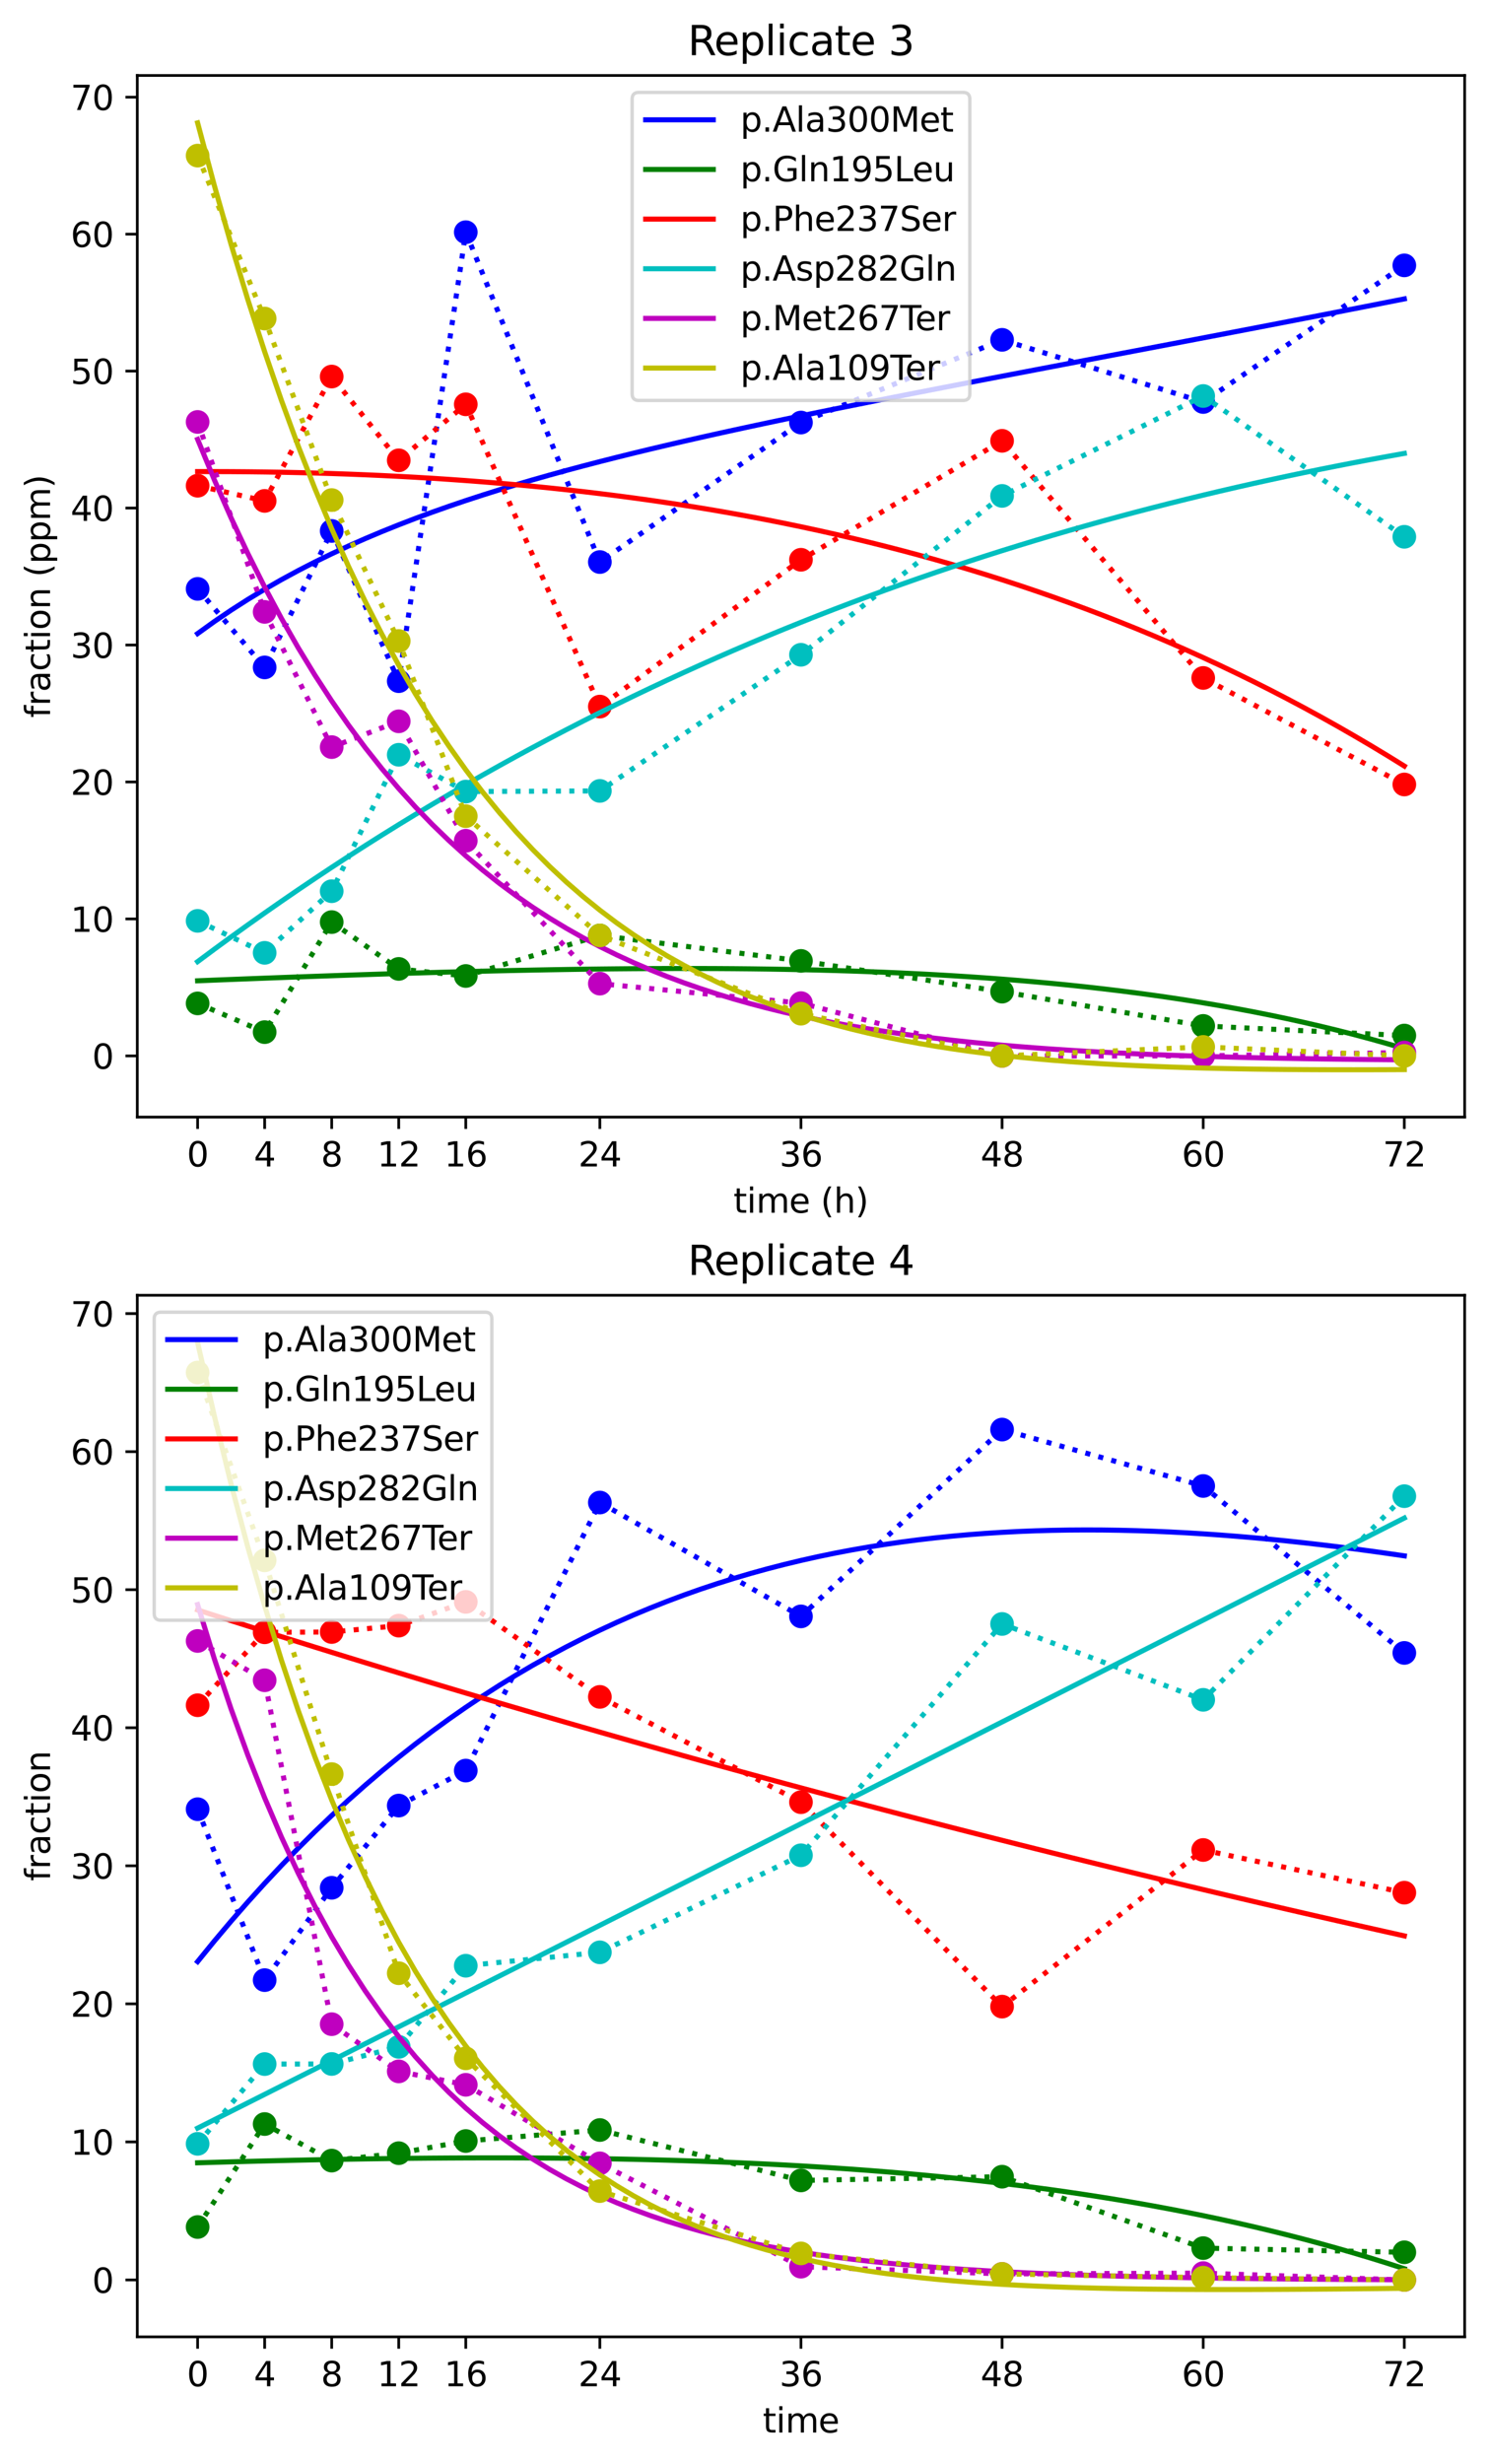 <?xml version="1.0" encoding="utf-8" standalone="no"?>
<!DOCTYPE svg PUBLIC "-//W3C//DTD SVG 1.1//EN"
  "http://www.w3.org/Graphics/SVG/1.1/DTD/svg11.dtd">
<svg xmlns:xlink="http://www.w3.org/1999/xlink" width="440.4pt" height="728.4pt" viewBox="0 0 440.4 728.4" xmlns="http://www.w3.org/2000/svg" version="1.1">
 <defs>
  <style type="text/css">*{stroke-linejoin: round; stroke-linecap: butt}</style>
 </defs>
 <g id="figure_1">
  <g id="patch_1">
   <path d="M 0 728.4 
L 440.4 728.4 
L 440.4 0 
L 0 0 
z
" style="fill: #ffffff"/>
  </g>
  <g id="axes_1">
   <g id="patch_2">
    <path d="M 40.603 330.244 
L 433.2 330.244 
L 433.2 22.318 
L 40.603 22.318 
z
" style="fill: #ffffff"/>
   </g>
   <g id="matplotlib.axis_1">
    <g id="xtick_1">
     <g id="line2d_1">
      <defs>
       <path id="m495d97714d" d="M 0 0 
L 0 3.5 
" style="stroke: #000000; stroke-width: 0.8"/>
      </defs>
      <g>
       <use xlink:href="#m495d97714d" x="58.448" y="330.244" style="stroke: #000000; stroke-width: 0.8"/>
      </g>
     </g>
     <g id="text_1">
      <!-- 0 -->
      <g transform="translate(55.267 344.842) scale(0.1 -0.1)">
       <defs>
        <path id="DejaVuSans-30" d="M 2034 4250 
Q 1547 4250 1301 3770 
Q 1056 3291 1056 2328 
Q 1056 1369 1301 889 
Q 1547 409 2034 409 
Q 2525 409 2770 889 
Q 3016 1369 3016 2328 
Q 3016 3291 2770 3770 
Q 2525 4250 2034 4250 
z
M 2034 4750 
Q 2819 4750 3233 4129 
Q 3647 3509 3647 2328 
Q 3647 1150 3233 529 
Q 2819 -91 2034 -91 
Q 1250 -91 836 529 
Q 422 1150 422 2328 
Q 422 3509 836 4129 
Q 1250 4750 2034 4750 
z
" transform="scale(0.016)"/>
       </defs>
       <use xlink:href="#DejaVuSans-30"/>
      </g>
     </g>
    </g>
    <g id="xtick_2">
     <g id="line2d_2">
      <g>
       <use xlink:href="#m495d97714d" x="78.277" y="330.244" style="stroke: #000000; stroke-width: 0.8"/>
      </g>
     </g>
     <g id="text_2">
      <!-- 4 -->
      <g transform="translate(75.095 344.842) scale(0.1 -0.1)">
       <defs>
        <path id="DejaVuSans-34" d="M 2419 4116 
L 825 1625 
L 2419 1625 
L 2419 4116 
z
M 2253 4666 
L 3047 4666 
L 3047 1625 
L 3713 1625 
L 3713 1100 
L 3047 1100 
L 3047 0 
L 2419 0 
L 2419 1100 
L 313 1100 
L 313 1709 
L 2253 4666 
z
" transform="scale(0.016)"/>
       </defs>
       <use xlink:href="#DejaVuSans-34"/>
      </g>
     </g>
    </g>
    <g id="xtick_3">
     <g id="line2d_3">
      <g>
       <use xlink:href="#m495d97714d" x="98.105" y="330.244" style="stroke: #000000; stroke-width: 0.8"/>
      </g>
     </g>
     <g id="text_3">
      <!-- 8 -->
      <g transform="translate(94.923 344.842) scale(0.1 -0.1)">
       <defs>
        <path id="DejaVuSans-38" d="M 2034 2216 
Q 1584 2216 1326 1975 
Q 1069 1734 1069 1313 
Q 1069 891 1326 650 
Q 1584 409 2034 409 
Q 2484 409 2743 651 
Q 3003 894 3003 1313 
Q 3003 1734 2745 1975 
Q 2488 2216 2034 2216 
z
M 1403 2484 
Q 997 2584 770 2862 
Q 544 3141 544 3541 
Q 544 4100 942 4425 
Q 1341 4750 2034 4750 
Q 2731 4750 3128 4425 
Q 3525 4100 3525 3541 
Q 3525 3141 3298 2862 
Q 3072 2584 2669 2484 
Q 3125 2378 3379 2068 
Q 3634 1759 3634 1313 
Q 3634 634 3220 271 
Q 2806 -91 2034 -91 
Q 1263 -91 848 271 
Q 434 634 434 1313 
Q 434 1759 690 2068 
Q 947 2378 1403 2484 
z
M 1172 3481 
Q 1172 3119 1398 2916 
Q 1625 2713 2034 2713 
Q 2441 2713 2670 2916 
Q 2900 3119 2900 3481 
Q 2900 3844 2670 4047 
Q 2441 4250 2034 4250 
Q 1625 4250 1398 4047 
Q 1172 3844 1172 3481 
z
" transform="scale(0.016)"/>
       </defs>
       <use xlink:href="#DejaVuSans-38"/>
      </g>
     </g>
    </g>
    <g id="xtick_4">
     <g id="line2d_4">
      <g>
       <use xlink:href="#m495d97714d" x="117.933" y="330.244" style="stroke: #000000; stroke-width: 0.8"/>
      </g>
     </g>
     <g id="text_4">
      <!-- 12 -->
      <g transform="translate(111.57 344.842) scale(0.1 -0.1)">
       <defs>
        <path id="DejaVuSans-31" d="M 794 531 
L 1825 531 
L 1825 4091 
L 703 3866 
L 703 4441 
L 1819 4666 
L 2450 4666 
L 2450 531 
L 3481 531 
L 3481 0 
L 794 0 
L 794 531 
z
" transform="scale(0.016)"/>
        <path id="DejaVuSans-32" d="M 1228 531 
L 3431 531 
L 3431 0 
L 469 0 
L 469 531 
Q 828 903 1448 1529 
Q 2069 2156 2228 2338 
Q 2531 2678 2651 2914 
Q 2772 3150 2772 3378 
Q 2772 3750 2511 3984 
Q 2250 4219 1831 4219 
Q 1534 4219 1204 4116 
Q 875 4013 500 3803 
L 500 4441 
Q 881 4594 1212 4672 
Q 1544 4750 1819 4750 
Q 2544 4750 2975 4387 
Q 3406 4025 3406 3419 
Q 3406 3131 3298 2873 
Q 3191 2616 2906 2266 
Q 2828 2175 2409 1742 
Q 1991 1309 1228 531 
z
" transform="scale(0.016)"/>
       </defs>
       <use xlink:href="#DejaVuSans-31"/>
       <use xlink:href="#DejaVuSans-32" transform="translate(63.623 0)"/>
      </g>
     </g>
    </g>
    <g id="xtick_5">
     <g id="line2d_5">
      <g>
       <use xlink:href="#m495d97714d" x="137.761" y="330.244" style="stroke: #000000; stroke-width: 0.8"/>
      </g>
     </g>
     <g id="text_5">
      <!-- 16 -->
      <g transform="translate(131.398 344.842) scale(0.1 -0.1)">
       <defs>
        <path id="DejaVuSans-36" d="M 2113 2584 
Q 1688 2584 1439 2293 
Q 1191 2003 1191 1497 
Q 1191 994 1439 701 
Q 1688 409 2113 409 
Q 2538 409 2786 701 
Q 3034 994 3034 1497 
Q 3034 2003 2786 2293 
Q 2538 2584 2113 2584 
z
M 3366 4563 
L 3366 3988 
Q 3128 4100 2886 4159 
Q 2644 4219 2406 4219 
Q 1781 4219 1451 3797 
Q 1122 3375 1075 2522 
Q 1259 2794 1537 2939 
Q 1816 3084 2150 3084 
Q 2853 3084 3261 2657 
Q 3669 2231 3669 1497 
Q 3669 778 3244 343 
Q 2819 -91 2113 -91 
Q 1303 -91 875 529 
Q 447 1150 447 2328 
Q 447 3434 972 4092 
Q 1497 4750 2381 4750 
Q 2619 4750 2861 4703 
Q 3103 4656 3366 4563 
z
" transform="scale(0.016)"/>
       </defs>
       <use xlink:href="#DejaVuSans-31"/>
       <use xlink:href="#DejaVuSans-36" transform="translate(63.623 0)"/>
      </g>
     </g>
    </g>
    <g id="xtick_6">
     <g id="line2d_6">
      <g>
       <use xlink:href="#m495d97714d" x="177.417" y="330.244" style="stroke: #000000; stroke-width: 0.8"/>
      </g>
     </g>
     <g id="text_6">
      <!-- 24 -->
      <g transform="translate(171.055 344.842) scale(0.1 -0.1)">
       <use xlink:href="#DejaVuSans-32"/>
       <use xlink:href="#DejaVuSans-34" transform="translate(63.623 0)"/>
      </g>
     </g>
    </g>
    <g id="xtick_7">
     <g id="line2d_7">
      <g>
       <use xlink:href="#m495d97714d" x="236.901" y="330.244" style="stroke: #000000; stroke-width: 0.8"/>
      </g>
     </g>
     <g id="text_7">
      <!-- 36 -->
      <g transform="translate(230.539 344.842) scale(0.1 -0.1)">
       <defs>
        <path id="DejaVuSans-33" d="M 2597 2516 
Q 3050 2419 3304 2112 
Q 3559 1806 3559 1356 
Q 3559 666 3084 287 
Q 2609 -91 1734 -91 
Q 1441 -91 1130 -33 
Q 819 25 488 141 
L 488 750 
Q 750 597 1062 519 
Q 1375 441 1716 441 
Q 2309 441 2620 675 
Q 2931 909 2931 1356 
Q 2931 1769 2642 2001 
Q 2353 2234 1838 2234 
L 1294 2234 
L 1294 2753 
L 1863 2753 
Q 2328 2753 2575 2939 
Q 2822 3125 2822 3475 
Q 2822 3834 2567 4026 
Q 2313 4219 1838 4219 
Q 1578 4219 1281 4162 
Q 984 4106 628 3988 
L 628 4550 
Q 988 4650 1302 4700 
Q 1616 4750 1894 4750 
Q 2613 4750 3031 4423 
Q 3450 4097 3450 3541 
Q 3450 3153 3228 2886 
Q 3006 2619 2597 2516 
z
" transform="scale(0.016)"/>
       </defs>
       <use xlink:href="#DejaVuSans-33"/>
       <use xlink:href="#DejaVuSans-36" transform="translate(63.623 0)"/>
      </g>
     </g>
    </g>
    <g id="xtick_8">
     <g id="line2d_8">
      <g>
       <use xlink:href="#m495d97714d" x="296.386" y="330.244" style="stroke: #000000; stroke-width: 0.8"/>
      </g>
     </g>
     <g id="text_8">
      <!-- 48 -->
      <g transform="translate(290.023 344.842) scale(0.1 -0.1)">
       <use xlink:href="#DejaVuSans-34"/>
       <use xlink:href="#DejaVuSans-38" transform="translate(63.623 0)"/>
      </g>
     </g>
    </g>
    <g id="xtick_9">
     <g id="line2d_9">
      <g>
       <use xlink:href="#m495d97714d" x="355.87" y="330.244" style="stroke: #000000; stroke-width: 0.8"/>
      </g>
     </g>
     <g id="text_9">
      <!-- 60 -->
      <g transform="translate(349.507 344.842) scale(0.1 -0.1)">
       <use xlink:href="#DejaVuSans-36"/>
       <use xlink:href="#DejaVuSans-30" transform="translate(63.623 0)"/>
      </g>
     </g>
    </g>
    <g id="xtick_10">
     <g id="line2d_10">
      <g>
       <use xlink:href="#m495d97714d" x="415.354" y="330.244" style="stroke: #000000; stroke-width: 0.8"/>
      </g>
     </g>
     <g id="text_10">
      <!-- 72 -->
      <g transform="translate(408.992 344.842) scale(0.1 -0.1)">
       <defs>
        <path id="DejaVuSans-37" d="M 525 4666 
L 3525 4666 
L 3525 4397 
L 1831 0 
L 1172 0 
L 2766 4134 
L 525 4134 
L 525 4666 
z
" transform="scale(0.016)"/>
       </defs>
       <use xlink:href="#DejaVuSans-37"/>
       <use xlink:href="#DejaVuSans-32" transform="translate(63.623 0)"/>
      </g>
     </g>
    </g>
    <g id="text_11">
     <!-- time (h) -->
     <g transform="translate(216.946 358.52) scale(0.1 -0.1)">
      <defs>
       <path id="DejaVuSans-74" d="M 1172 4494 
L 1172 3500 
L 2356 3500 
L 2356 3053 
L 1172 3053 
L 1172 1153 
Q 1172 725 1289 603 
Q 1406 481 1766 481 
L 2356 481 
L 2356 0 
L 1766 0 
Q 1100 0 847 248 
Q 594 497 594 1153 
L 594 3053 
L 172 3053 
L 172 3500 
L 594 3500 
L 594 4494 
L 1172 4494 
z
" transform="scale(0.016)"/>
       <path id="DejaVuSans-69" d="M 603 3500 
L 1178 3500 
L 1178 0 
L 603 0 
L 603 3500 
z
M 603 4863 
L 1178 4863 
L 1178 4134 
L 603 4134 
L 603 4863 
z
" transform="scale(0.016)"/>
       <path id="DejaVuSans-6d" d="M 3328 2828 
Q 3544 3216 3844 3400 
Q 4144 3584 4550 3584 
Q 5097 3584 5394 3201 
Q 5691 2819 5691 2113 
L 5691 0 
L 5113 0 
L 5113 2094 
Q 5113 2597 4934 2840 
Q 4756 3084 4391 3084 
Q 3944 3084 3684 2787 
Q 3425 2491 3425 1978 
L 3425 0 
L 2847 0 
L 2847 2094 
Q 2847 2600 2669 2842 
Q 2491 3084 2119 3084 
Q 1678 3084 1418 2786 
Q 1159 2488 1159 1978 
L 1159 0 
L 581 0 
L 581 3500 
L 1159 3500 
L 1159 2956 
Q 1356 3278 1631 3431 
Q 1906 3584 2284 3584 
Q 2666 3584 2933 3390 
Q 3200 3197 3328 2828 
z
" transform="scale(0.016)"/>
       <path id="DejaVuSans-65" d="M 3597 1894 
L 3597 1613 
L 953 1613 
Q 991 1019 1311 708 
Q 1631 397 2203 397 
Q 2534 397 2845 478 
Q 3156 559 3463 722 
L 3463 178 
Q 3153 47 2828 -22 
Q 2503 -91 2169 -91 
Q 1331 -91 842 396 
Q 353 884 353 1716 
Q 353 2575 817 3079 
Q 1281 3584 2069 3584 
Q 2775 3584 3186 3129 
Q 3597 2675 3597 1894 
z
M 3022 2063 
Q 3016 2534 2758 2815 
Q 2500 3097 2075 3097 
Q 1594 3097 1305 2825 
Q 1016 2553 972 2059 
L 3022 2063 
z
" transform="scale(0.016)"/>
       <path id="DejaVuSans-20" transform="scale(0.016)"/>
       <path id="DejaVuSans-28" d="M 1984 4856 
Q 1566 4138 1362 3434 
Q 1159 2731 1159 2009 
Q 1159 1288 1364 580 
Q 1569 -128 1984 -844 
L 1484 -844 
Q 1016 -109 783 600 
Q 550 1309 550 2009 
Q 550 2706 781 3412 
Q 1013 4119 1484 4856 
L 1984 4856 
z
" transform="scale(0.016)"/>
       <path id="DejaVuSans-68" d="M 3513 2113 
L 3513 0 
L 2938 0 
L 2938 2094 
Q 2938 2591 2744 2837 
Q 2550 3084 2163 3084 
Q 1697 3084 1428 2787 
Q 1159 2491 1159 1978 
L 1159 0 
L 581 0 
L 581 4863 
L 1159 4863 
L 1159 2956 
Q 1366 3272 1645 3428 
Q 1925 3584 2291 3584 
Q 2894 3584 3203 3211 
Q 3513 2838 3513 2113 
z
" transform="scale(0.016)"/>
       <path id="DejaVuSans-29" d="M 513 4856 
L 1013 4856 
Q 1481 4119 1714 3412 
Q 1947 2706 1947 2009 
Q 1947 1309 1714 600 
Q 1481 -109 1013 -844 
L 513 -844 
Q 928 -128 1133 580 
Q 1338 1288 1338 2009 
Q 1338 2731 1133 3434 
Q 928 4138 513 4856 
z
" transform="scale(0.016)"/>
      </defs>
      <use xlink:href="#DejaVuSans-74"/>
      <use xlink:href="#DejaVuSans-69" transform="translate(39.209 0)"/>
      <use xlink:href="#DejaVuSans-6d" transform="translate(66.992 0)"/>
      <use xlink:href="#DejaVuSans-65" transform="translate(164.404 0)"/>
      <use xlink:href="#DejaVuSans-20" transform="translate(225.928 0)"/>
      <use xlink:href="#DejaVuSans-28" transform="translate(257.715 0)"/>
      <use xlink:href="#DejaVuSans-68" transform="translate(296.729 0)"/>
      <use xlink:href="#DejaVuSans-29" transform="translate(360.107 0)"/>
     </g>
    </g>
   </g>
   <g id="matplotlib.axis_2">
    <g id="ytick_1">
     <g id="line2d_11">
      <defs>
       <path id="mee7cc432bd" d="M 0 0 
L -3.5 0 
" style="stroke: #000000; stroke-width: 0.8"/>
      </defs>
      <g>
       <use xlink:href="#mee7cc432bd" x="40.603" y="312.154" style="stroke: #000000; stroke-width: 0.8"/>
      </g>
     </g>
     <g id="text_12">
      <!-- 0 -->
      <g transform="translate(27.241 315.953) scale(0.1 -0.1)">
       <use xlink:href="#DejaVuSans-30"/>
      </g>
     </g>
    </g>
    <g id="ytick_2">
     <g id="line2d_12">
      <g>
       <use xlink:href="#mee7cc432bd" x="40.603" y="271.664" style="stroke: #000000; stroke-width: 0.8"/>
      </g>
     </g>
     <g id="text_13">
      <!-- 10 -->
      <g transform="translate(20.878 275.463) scale(0.1 -0.1)">
       <use xlink:href="#DejaVuSans-31"/>
       <use xlink:href="#DejaVuSans-30" transform="translate(63.623 0)"/>
      </g>
     </g>
    </g>
    <g id="ytick_3">
     <g id="line2d_13">
      <g>
       <use xlink:href="#mee7cc432bd" x="40.603" y="231.174" style="stroke: #000000; stroke-width: 0.8"/>
      </g>
     </g>
     <g id="text_14">
      <!-- 20 -->
      <g transform="translate(20.878 234.973) scale(0.1 -0.1)">
       <use xlink:href="#DejaVuSans-32"/>
       <use xlink:href="#DejaVuSans-30" transform="translate(63.623 0)"/>
      </g>
     </g>
    </g>
    <g id="ytick_4">
     <g id="line2d_14">
      <g>
       <use xlink:href="#mee7cc432bd" x="40.603" y="190.684" style="stroke: #000000; stroke-width: 0.8"/>
      </g>
     </g>
     <g id="text_15">
      <!-- 30 -->
      <g transform="translate(20.878 194.484) scale(0.1 -0.1)">
       <use xlink:href="#DejaVuSans-33"/>
       <use xlink:href="#DejaVuSans-30" transform="translate(63.623 0)"/>
      </g>
     </g>
    </g>
    <g id="ytick_5">
     <g id="line2d_15">
      <g>
       <use xlink:href="#mee7cc432bd" x="40.603" y="150.195" style="stroke: #000000; stroke-width: 0.8"/>
      </g>
     </g>
     <g id="text_16">
      <!-- 40 -->
      <g transform="translate(20.878 153.994) scale(0.1 -0.1)">
       <use xlink:href="#DejaVuSans-34"/>
       <use xlink:href="#DejaVuSans-30" transform="translate(63.623 0)"/>
      </g>
     </g>
    </g>
    <g id="ytick_6">
     <g id="line2d_16">
      <g>
       <use xlink:href="#mee7cc432bd" x="40.603" y="109.705" style="stroke: #000000; stroke-width: 0.8"/>
      </g>
     </g>
     <g id="text_17">
      <!-- 50 -->
      <g transform="translate(20.878 113.504) scale(0.1 -0.1)">
       <defs>
        <path id="DejaVuSans-35" d="M 691 4666 
L 3169 4666 
L 3169 4134 
L 1269 4134 
L 1269 2991 
Q 1406 3038 1543 3061 
Q 1681 3084 1819 3084 
Q 2600 3084 3056 2656 
Q 3513 2228 3513 1497 
Q 3513 744 3044 326 
Q 2575 -91 1722 -91 
Q 1428 -91 1123 -41 
Q 819 9 494 109 
L 494 744 
Q 775 591 1075 516 
Q 1375 441 1709 441 
Q 2250 441 2565 725 
Q 2881 1009 2881 1497 
Q 2881 1984 2565 2268 
Q 2250 2553 1709 2553 
Q 1456 2553 1204 2497 
Q 953 2441 691 2322 
L 691 4666 
z
" transform="scale(0.016)"/>
       </defs>
       <use xlink:href="#DejaVuSans-35"/>
       <use xlink:href="#DejaVuSans-30" transform="translate(63.623 0)"/>
      </g>
     </g>
    </g>
    <g id="ytick_7">
     <g id="line2d_17">
      <g>
       <use xlink:href="#mee7cc432bd" x="40.603" y="69.215" style="stroke: #000000; stroke-width: 0.8"/>
      </g>
     </g>
     <g id="text_18">
      <!-- 60 -->
      <g transform="translate(20.878 73.014) scale(0.1 -0.1)">
       <use xlink:href="#DejaVuSans-36"/>
       <use xlink:href="#DejaVuSans-30" transform="translate(63.623 0)"/>
      </g>
     </g>
    </g>
    <g id="ytick_8">
     <g id="line2d_18">
      <g>
       <use xlink:href="#mee7cc432bd" x="40.603" y="28.725" style="stroke: #000000; stroke-width: 0.8"/>
      </g>
     </g>
     <g id="text_19">
      <!-- 70 -->
      <g transform="translate(20.878 32.524) scale(0.1 -0.1)">
       <use xlink:href="#DejaVuSans-37"/>
       <use xlink:href="#DejaVuSans-30" transform="translate(63.623 0)"/>
      </g>
     </g>
    </g>
    <g id="text_20">
     <!-- fraction (ppm) -->
     <g transform="translate(14.798 212.196) rotate(-90) scale(0.1 -0.1)">
      <defs>
       <path id="DejaVuSans-66" d="M 2375 4863 
L 2375 4384 
L 1825 4384 
Q 1516 4384 1395 4259 
Q 1275 4134 1275 3809 
L 1275 3500 
L 2222 3500 
L 2222 3053 
L 1275 3053 
L 1275 0 
L 697 0 
L 697 3053 
L 147 3053 
L 147 3500 
L 697 3500 
L 697 3744 
Q 697 4328 969 4595 
Q 1241 4863 1831 4863 
L 2375 4863 
z
" transform="scale(0.016)"/>
       <path id="DejaVuSans-72" d="M 2631 2963 
Q 2534 3019 2420 3045 
Q 2306 3072 2169 3072 
Q 1681 3072 1420 2755 
Q 1159 2438 1159 1844 
L 1159 0 
L 581 0 
L 581 3500 
L 1159 3500 
L 1159 2956 
Q 1341 3275 1631 3429 
Q 1922 3584 2338 3584 
Q 2397 3584 2469 3576 
Q 2541 3569 2628 3553 
L 2631 2963 
z
" transform="scale(0.016)"/>
       <path id="DejaVuSans-61" d="M 2194 1759 
Q 1497 1759 1228 1600 
Q 959 1441 959 1056 
Q 959 750 1161 570 
Q 1363 391 1709 391 
Q 2188 391 2477 730 
Q 2766 1069 2766 1631 
L 2766 1759 
L 2194 1759 
z
M 3341 1997 
L 3341 0 
L 2766 0 
L 2766 531 
Q 2569 213 2275 61 
Q 1981 -91 1556 -91 
Q 1019 -91 701 211 
Q 384 513 384 1019 
Q 384 1609 779 1909 
Q 1175 2209 1959 2209 
L 2766 2209 
L 2766 2266 
Q 2766 2663 2505 2880 
Q 2244 3097 1772 3097 
Q 1472 3097 1187 3025 
Q 903 2953 641 2809 
L 641 3341 
Q 956 3463 1253 3523 
Q 1550 3584 1831 3584 
Q 2591 3584 2966 3190 
Q 3341 2797 3341 1997 
z
" transform="scale(0.016)"/>
       <path id="DejaVuSans-63" d="M 3122 3366 
L 3122 2828 
Q 2878 2963 2633 3030 
Q 2388 3097 2138 3097 
Q 1578 3097 1268 2742 
Q 959 2388 959 1747 
Q 959 1106 1268 751 
Q 1578 397 2138 397 
Q 2388 397 2633 464 
Q 2878 531 3122 666 
L 3122 134 
Q 2881 22 2623 -34 
Q 2366 -91 2075 -91 
Q 1284 -91 818 406 
Q 353 903 353 1747 
Q 353 2603 823 3093 
Q 1294 3584 2113 3584 
Q 2378 3584 2631 3529 
Q 2884 3475 3122 3366 
z
" transform="scale(0.016)"/>
       <path id="DejaVuSans-6f" d="M 1959 3097 
Q 1497 3097 1228 2736 
Q 959 2375 959 1747 
Q 959 1119 1226 758 
Q 1494 397 1959 397 
Q 2419 397 2687 759 
Q 2956 1122 2956 1747 
Q 2956 2369 2687 2733 
Q 2419 3097 1959 3097 
z
M 1959 3584 
Q 2709 3584 3137 3096 
Q 3566 2609 3566 1747 
Q 3566 888 3137 398 
Q 2709 -91 1959 -91 
Q 1206 -91 779 398 
Q 353 888 353 1747 
Q 353 2609 779 3096 
Q 1206 3584 1959 3584 
z
" transform="scale(0.016)"/>
       <path id="DejaVuSans-6e" d="M 3513 2113 
L 3513 0 
L 2938 0 
L 2938 2094 
Q 2938 2591 2744 2837 
Q 2550 3084 2163 3084 
Q 1697 3084 1428 2787 
Q 1159 2491 1159 1978 
L 1159 0 
L 581 0 
L 581 3500 
L 1159 3500 
L 1159 2956 
Q 1366 3272 1645 3428 
Q 1925 3584 2291 3584 
Q 2894 3584 3203 3211 
Q 3513 2838 3513 2113 
z
" transform="scale(0.016)"/>
       <path id="DejaVuSans-70" d="M 1159 525 
L 1159 -1331 
L 581 -1331 
L 581 3500 
L 1159 3500 
L 1159 2969 
Q 1341 3281 1617 3432 
Q 1894 3584 2278 3584 
Q 2916 3584 3314 3078 
Q 3713 2572 3713 1747 
Q 3713 922 3314 415 
Q 2916 -91 2278 -91 
Q 1894 -91 1617 61 
Q 1341 213 1159 525 
z
M 3116 1747 
Q 3116 2381 2855 2742 
Q 2594 3103 2138 3103 
Q 1681 3103 1420 2742 
Q 1159 2381 1159 1747 
Q 1159 1113 1420 752 
Q 1681 391 2138 391 
Q 2594 391 2855 752 
Q 3116 1113 3116 1747 
z
" transform="scale(0.016)"/>
      </defs>
      <use xlink:href="#DejaVuSans-66"/>
      <use xlink:href="#DejaVuSans-72" transform="translate(35.205 0)"/>
      <use xlink:href="#DejaVuSans-61" transform="translate(76.318 0)"/>
      <use xlink:href="#DejaVuSans-63" transform="translate(137.598 0)"/>
      <use xlink:href="#DejaVuSans-74" transform="translate(192.578 0)"/>
      <use xlink:href="#DejaVuSans-69" transform="translate(231.787 0)"/>
      <use xlink:href="#DejaVuSans-6f" transform="translate(259.57 0)"/>
      <use xlink:href="#DejaVuSans-6e" transform="translate(320.752 0)"/>
      <use xlink:href="#DejaVuSans-20" transform="translate(384.131 0)"/>
      <use xlink:href="#DejaVuSans-28" transform="translate(415.918 0)"/>
      <use xlink:href="#DejaVuSans-70" transform="translate(454.932 0)"/>
      <use xlink:href="#DejaVuSans-70" transform="translate(518.408 0)"/>
      <use xlink:href="#DejaVuSans-6d" transform="translate(581.885 0)"/>
      <use xlink:href="#DejaVuSans-29" transform="translate(679.297 0)"/>
     </g>
    </g>
   </g>
   <g id="line2d_19">
    <path d="M 58.448 174.089 
L 78.277 197.303 
L 98.105 156.961 
L 117.933 201.37 
L 137.761 68.644 
L 177.417 166.154 
L 236.901 124.916 
L 296.386 100.466 
L 355.87 118.841 
L 415.354 78.449 
" clip-path="url(#p91075cf378)" style="fill: none; stroke-dasharray: 1.5,2.475; stroke-dashoffset: 0; stroke: #0000ff; stroke-width: 1.5"/>
    <defs>
     <path id="meedf9822ac" d="M 0 3 
C 0.796 3 1.559 2.684 2.121 2.121 
C 2.684 1.559 3 0.796 3 0 
C 3 -0.796 2.684 -1.559 2.121 -2.121 
C 1.559 -2.684 0.796 -3 0 -3 
C -0.796 -3 -1.559 -2.684 -2.121 -2.121 
C -2.684 -1.559 -3 -0.796 -3 0 
C -3 0.796 -2.684 1.559 -2.121 2.121 
C -1.559 2.684 -0.796 3 0 3 
z
" style="stroke: #0000ff"/>
    </defs>
    <g clip-path="url(#p91075cf378)">
     <use xlink:href="#meedf9822ac" x="58.448" y="174.089" style="fill: #0000ff; stroke: #0000ff"/>
     <use xlink:href="#meedf9822ac" x="78.277" y="197.303" style="fill: #0000ff; stroke: #0000ff"/>
     <use xlink:href="#meedf9822ac" x="98.105" y="156.961" style="fill: #0000ff; stroke: #0000ff"/>
     <use xlink:href="#meedf9822ac" x="117.933" y="201.37" style="fill: #0000ff; stroke: #0000ff"/>
     <use xlink:href="#meedf9822ac" x="137.761" y="68.644" style="fill: #0000ff; stroke: #0000ff"/>
     <use xlink:href="#meedf9822ac" x="177.417" y="166.154" style="fill: #0000ff; stroke: #0000ff"/>
     <use xlink:href="#meedf9822ac" x="236.901" y="124.916" style="fill: #0000ff; stroke: #0000ff"/>
     <use xlink:href="#meedf9822ac" x="296.386" y="100.466" style="fill: #0000ff; stroke: #0000ff"/>
     <use xlink:href="#meedf9822ac" x="355.87" y="118.841" style="fill: #0000ff; stroke: #0000ff"/>
     <use xlink:href="#meedf9822ac" x="415.354" y="78.449" style="fill: #0000ff; stroke: #0000ff"/>
    </g>
   </g>
   <g id="line2d_20">
    <path d="M 58.448 187.302 
L 63.405 183.737 
L 68.362 180.375 
L 73.319 177.202 
L 78.277 174.204 
L 83.234 171.368 
L 88.191 168.682 
L 93.148 166.135 
L 98.105 163.716 
L 103.062 161.417 
L 108.019 159.227 
L 112.976 157.14 
L 117.933 155.147 
L 122.89 153.241 
L 127.847 151.416 
L 132.804 149.666 
L 137.761 147.985 
L 142.718 146.367 
L 147.675 144.808 
L 152.632 143.304 
L 157.589 141.85 
L 162.546 140.442 
L 167.503 139.077 
L 172.46 137.751 
L 177.417 136.462 
L 182.374 135.206 
L 187.331 133.98 
L 192.288 132.783 
L 197.245 131.612 
L 202.202 130.464 
L 207.159 129.338 
L 212.116 128.233 
L 217.073 127.145 
L 222.03 126.074 
L 226.987 125.019 
L 231.944 123.977 
L 236.901 122.947 
L 241.858 121.929 
L 246.815 120.922 
L 251.772 119.923 
L 256.729 118.933 
L 261.686 117.951 
L 266.643 116.975 
L 271.6 116.005 
L 276.558 115.04 
L 281.515 114.079 
L 286.472 113.123 
L 291.429 112.169 
L 296.386 111.219 
L 301.343 110.271 
L 306.3 109.325 
L 311.257 108.38 
L 316.214 107.436 
L 321.171 106.493 
L 326.128 105.55 
L 331.085 104.608 
L 336.042 103.665 
L 340.999 102.721 
L 345.956 101.777 
L 350.913 100.832 
L 355.87 99.885 
L 360.827 98.937 
L 365.784 97.987 
L 370.741 97.036 
L 375.698 96.082 
L 380.655 95.126 
L 385.612 94.168 
L 390.569 93.208 
L 395.526 92.245 
L 400.483 91.279 
L 405.44 90.31 
L 410.397 89.338 
L 415.354 88.364 
" clip-path="url(#p91075cf378)" style="fill: none; stroke: #0000ff; stroke-width: 1.5; stroke-linecap: square"/>
   </g>
   <g id="line2d_21">
    <path d="M 58.448 296.628 
L 78.277 305.122 
L 98.105 272.595 
L 117.933 286.436 
L 137.761 288.53 
L 177.417 276.544 
L 236.901 284.068 
L 296.386 293.156 
L 355.87 303.286 
L 415.354 306.135 
" clip-path="url(#p91075cf378)" style="fill: none; stroke-dasharray: 1.5,2.475; stroke-dashoffset: 0; stroke: #008000; stroke-width: 1.5"/>
    <defs>
     <path id="mc3c450d4b4" d="M 0 3 
C 0.796 3 1.559 2.684 2.121 2.121 
C 2.684 1.559 3 0.796 3 0 
C 3 -0.796 2.684 -1.559 2.121 -2.121 
C 1.559 -2.684 0.796 -3 0 -3 
C -0.796 -3 -1.559 -2.684 -2.121 -2.121 
C -2.684 -1.559 -3 -0.796 -3 0 
C -3 0.796 -2.684 1.559 -2.121 2.121 
C -1.559 2.684 -0.796 3 0 3 
z
" style="stroke: #008000"/>
    </defs>
    <g clip-path="url(#p91075cf378)">
     <use xlink:href="#mc3c450d4b4" x="58.448" y="296.628" style="fill: #008000; stroke: #008000"/>
     <use xlink:href="#mc3c450d4b4" x="78.277" y="305.122" style="fill: #008000; stroke: #008000"/>
     <use xlink:href="#mc3c450d4b4" x="98.105" y="272.595" style="fill: #008000; stroke: #008000"/>
     <use xlink:href="#mc3c450d4b4" x="117.933" y="286.436" style="fill: #008000; stroke: #008000"/>
     <use xlink:href="#mc3c450d4b4" x="137.761" y="288.53" style="fill: #008000; stroke: #008000"/>
     <use xlink:href="#mc3c450d4b4" x="177.417" y="276.544" style="fill: #008000; stroke: #008000"/>
     <use xlink:href="#mc3c450d4b4" x="236.901" y="284.068" style="fill: #008000; stroke: #008000"/>
     <use xlink:href="#mc3c450d4b4" x="296.386" y="293.156" style="fill: #008000; stroke: #008000"/>
     <use xlink:href="#mc3c450d4b4" x="355.87" y="303.286" style="fill: #008000; stroke: #008000"/>
     <use xlink:href="#mc3c450d4b4" x="415.354" y="306.135" style="fill: #008000; stroke: #008000"/>
    </g>
   </g>
   <g id="line2d_22">
    <path d="M 58.448 289.945 
L 63.405 289.747 
L 68.362 289.553 
L 73.319 289.361 
L 78.277 289.172 
L 83.234 288.986 
L 88.191 288.804 
L 93.148 288.625 
L 98.105 288.451 
L 103.062 288.281 
L 108.019 288.115 
L 112.976 287.955 
L 117.933 287.799 
L 122.89 287.649 
L 127.847 287.505 
L 132.804 287.367 
L 137.761 287.235 
L 142.718 287.111 
L 147.675 286.994 
L 152.632 286.884 
L 157.589 286.783 
L 162.546 286.69 
L 167.503 286.606 
L 172.46 286.531 
L 177.417 286.466 
L 182.374 286.412 
L 187.331 286.369 
L 192.288 286.337 
L 197.245 286.317 
L 202.202 286.31 
L 207.159 286.315 
L 212.116 286.335 
L 217.073 286.368 
L 222.03 286.417 
L 226.987 286.482 
L 231.944 286.562 
L 236.901 286.66 
L 241.858 286.776 
L 246.815 286.91 
L 251.772 287.063 
L 256.729 287.237 
L 261.686 287.431 
L 266.643 287.648 
L 271.6 287.887 
L 276.558 288.15 
L 281.515 288.437 
L 286.472 288.75 
L 291.429 289.09 
L 296.386 289.458 
L 301.343 289.854 
L 306.3 290.28 
L 311.257 290.737 
L 316.214 291.227 
L 321.171 291.75 
L 326.128 292.307 
L 331.085 292.901 
L 336.042 293.532 
L 340.999 294.202 
L 345.956 294.913 
L 350.913 295.665 
L 355.87 296.46 
L 360.827 297.3 
L 365.784 298.187 
L 370.741 299.122 
L 375.698 300.107 
L 380.655 301.144 
L 385.612 302.234 
L 390.569 303.38 
L 395.526 304.583 
L 400.483 305.846 
L 405.44 307.17 
L 410.397 308.558 
L 415.354 310.012 
" clip-path="url(#p91075cf378)" style="fill: none; stroke: #008000; stroke-width: 1.5; stroke-linecap: square"/>
   </g>
   <g id="line2d_23">
    <path d="M 58.448 143.592 
L 78.277 148.081 
L 98.105 111.317 
L 117.933 136.086 
L 137.761 119.527 
L 177.417 208.886 
L 236.901 165.484 
L 296.386 130.32 
L 355.87 200.423 
L 415.354 231.912 
" clip-path="url(#p91075cf378)" style="fill: none; stroke-dasharray: 1.5,2.475; stroke-dashoffset: 0; stroke: #ff0000; stroke-width: 1.5"/>
    <defs>
     <path id="mfa93b9b5bd" d="M 0 3 
C 0.796 3 1.559 2.684 2.121 2.121 
C 2.684 1.559 3 0.796 3 0 
C 3 -0.796 2.684 -1.559 2.121 -2.121 
C 1.559 -2.684 0.796 -3 0 -3 
C -0.796 -3 -1.559 -2.684 -2.121 -2.121 
C -2.684 -1.559 -3 -0.796 -3 0 
C -3 0.796 -2.684 1.559 -2.121 2.121 
C -1.559 2.684 -0.796 3 0 3 
z
" style="stroke: #ff0000"/>
    </defs>
    <g clip-path="url(#p91075cf378)">
     <use xlink:href="#mfa93b9b5bd" x="58.448" y="143.592" style="fill: #ff0000; stroke: #ff0000"/>
     <use xlink:href="#mfa93b9b5bd" x="78.277" y="148.081" style="fill: #ff0000; stroke: #ff0000"/>
     <use xlink:href="#mfa93b9b5bd" x="98.105" y="111.317" style="fill: #ff0000; stroke: #ff0000"/>
     <use xlink:href="#mfa93b9b5bd" x="117.933" y="136.086" style="fill: #ff0000; stroke: #ff0000"/>
     <use xlink:href="#mfa93b9b5bd" x="137.761" y="119.527" style="fill: #ff0000; stroke: #ff0000"/>
     <use xlink:href="#mfa93b9b5bd" x="177.417" y="208.886" style="fill: #ff0000; stroke: #ff0000"/>
     <use xlink:href="#mfa93b9b5bd" x="236.901" y="165.484" style="fill: #ff0000; stroke: #ff0000"/>
     <use xlink:href="#mfa93b9b5bd" x="296.386" y="130.32" style="fill: #ff0000; stroke: #ff0000"/>
     <use xlink:href="#mfa93b9b5bd" x="355.87" y="200.423" style="fill: #ff0000; stroke: #ff0000"/>
     <use xlink:href="#mfa93b9b5bd" x="415.354" y="231.912" style="fill: #ff0000; stroke: #ff0000"/>
    </g>
   </g>
   <g id="line2d_24">
    <path d="M 58.448 139.416 
L 63.405 139.413 
L 68.362 139.431 
L 73.319 139.47 
L 78.277 139.529 
L 83.234 139.61 
L 88.191 139.714 
L 93.148 139.84 
L 98.105 139.989 
L 103.062 140.161 
L 108.019 140.358 
L 112.976 140.579 
L 117.933 140.825 
L 122.89 141.097 
L 127.847 141.394 
L 132.804 141.719 
L 137.761 142.07 
L 142.718 142.449 
L 147.675 142.857 
L 152.632 143.293 
L 157.589 143.759 
L 162.546 144.254 
L 167.503 144.781 
L 172.46 145.338 
L 177.417 145.927 
L 182.374 146.549 
L 187.331 147.204 
L 192.288 147.892 
L 197.245 148.615 
L 202.202 149.373 
L 207.159 150.167 
L 212.116 150.997 
L 217.073 151.864 
L 222.03 152.769 
L 226.987 153.712 
L 231.944 154.695 
L 236.901 155.718 
L 241.858 156.781 
L 246.815 157.886 
L 251.772 159.033 
L 256.729 160.224 
L 261.686 161.458 
L 266.643 162.737 
L 271.6 164.061 
L 276.558 165.432 
L 281.515 166.85 
L 286.472 168.316 
L 291.429 169.831 
L 296.386 171.396 
L 301.343 173.011 
L 306.3 174.678 
L 311.257 176.398 
L 316.214 178.171 
L 321.171 179.999 
L 326.128 181.882 
L 331.085 183.822 
L 336.042 185.819 
L 340.999 187.874 
L 345.956 189.989 
L 350.913 192.165 
L 355.87 194.402 
L 360.827 196.702 
L 365.784 199.066 
L 370.741 201.494 
L 375.698 203.989 
L 380.655 206.551 
L 385.612 209.181 
L 390.569 211.881 
L 395.526 214.651 
L 400.483 217.494 
L 405.44 220.409 
L 410.397 223.399 
L 415.354 226.465 
" clip-path="url(#p91075cf378)" style="fill: none; stroke: #ff0000; stroke-width: 1.5; stroke-linecap: square"/>
   </g>
   <g id="line2d_25">
    <path d="M 58.448 272.231 
L 78.277 281.683 
L 98.105 263.466 
L 117.933 223.131 
L 137.761 234.013 
L 177.417 233.813 
L 236.901 193.57 
L 296.386 146.603 
L 355.87 117.068 
L 415.354 158.691 
" clip-path="url(#p91075cf378)" style="fill: none; stroke-dasharray: 1.5,2.475; stroke-dashoffset: 0; stroke: #00bfbf; stroke-width: 1.5"/>
    <defs>
     <path id="m70a73c587e" d="M 0 3 
C 0.796 3 1.559 2.684 2.121 2.121 
C 2.684 1.559 3 0.796 3 0 
C 3 -0.796 2.684 -1.559 2.121 -2.121 
C 1.559 -2.684 0.796 -3 0 -3 
C -0.796 -3 -1.559 -2.684 -2.121 -2.121 
C -2.684 -1.559 -3 -0.796 -3 0 
C -3 0.796 -2.684 1.559 -2.121 2.121 
C -1.559 2.684 -0.796 3 0 3 
z
" style="stroke: #00bfbf"/>
    </defs>
    <g clip-path="url(#p91075cf378)">
     <use xlink:href="#m70a73c587e" x="58.448" y="272.231" style="fill: #00bfbf; stroke: #00bfbf"/>
     <use xlink:href="#m70a73c587e" x="78.277" y="281.683" style="fill: #00bfbf; stroke: #00bfbf"/>
     <use xlink:href="#m70a73c587e" x="98.105" y="263.466" style="fill: #00bfbf; stroke: #00bfbf"/>
     <use xlink:href="#m70a73c587e" x="117.933" y="223.131" style="fill: #00bfbf; stroke: #00bfbf"/>
     <use xlink:href="#m70a73c587e" x="137.761" y="234.013" style="fill: #00bfbf; stroke: #00bfbf"/>
     <use xlink:href="#m70a73c587e" x="177.417" y="233.813" style="fill: #00bfbf; stroke: #00bfbf"/>
     <use xlink:href="#m70a73c587e" x="236.901" y="193.57" style="fill: #00bfbf; stroke: #00bfbf"/>
     <use xlink:href="#m70a73c587e" x="296.386" y="146.603" style="fill: #00bfbf; stroke: #00bfbf"/>
     <use xlink:href="#m70a73c587e" x="355.87" y="117.068" style="fill: #00bfbf; stroke: #00bfbf"/>
     <use xlink:href="#m70a73c587e" x="415.354" y="158.691" style="fill: #00bfbf; stroke: #00bfbf"/>
    </g>
   </g>
   <g id="line2d_26">
    <path d="M 58.448 284.286 
L 63.405 280.602 
L 68.362 276.976 
L 73.319 273.408 
L 78.277 269.897 
L 83.234 266.442 
L 88.191 263.043 
L 93.148 259.699 
L 98.105 256.409 
L 103.062 253.174 
L 108.019 249.991 
L 112.976 246.861 
L 117.933 243.783 
L 122.89 240.756 
L 127.847 237.78 
L 132.804 234.853 
L 137.761 231.977 
L 142.718 229.149 
L 147.675 226.369 
L 152.632 223.638 
L 157.589 220.953 
L 162.546 218.315 
L 167.503 215.723 
L 172.46 213.177 
L 177.417 210.675 
L 182.374 208.218 
L 187.331 205.805 
L 192.288 203.435 
L 197.245 201.108 
L 202.202 198.823 
L 207.159 196.58 
L 212.116 194.378 
L 217.073 192.217 
L 222.03 190.096 
L 226.987 188.015 
L 231.944 185.974 
L 236.901 183.971 
L 241.858 182.006 
L 246.815 180.08 
L 251.772 178.19 
L 256.729 176.338 
L 261.686 174.522 
L 266.643 172.742 
L 271.6 170.998 
L 276.558 169.289 
L 281.515 167.614 
L 286.472 165.974 
L 291.429 164.367 
L 296.386 162.794 
L 301.343 161.254 
L 306.3 159.747 
L 311.257 158.272 
L 316.214 156.828 
L 321.171 155.416 
L 326.128 154.035 
L 331.085 152.684 
L 336.042 151.363 
L 340.999 150.073 
L 345.956 148.812 
L 350.913 147.579 
L 355.87 146.376 
L 360.827 145.2 
L 365.784 144.053 
L 370.741 142.933 
L 375.698 141.841 
L 380.655 140.775 
L 385.612 139.736 
L 390.569 138.722 
L 395.526 137.735 
L 400.483 136.773 
L 405.44 135.837 
L 410.397 134.925 
L 415.354 134.038 
" clip-path="url(#p91075cf378)" style="fill: none; stroke: #00bfbf; stroke-width: 1.5; stroke-linecap: square"/>
   </g>
   <g id="line2d_27">
    <path d="M 58.448 124.74 
L 78.277 180.896 
L 98.105 220.864 
L 117.933 213.24 
L 137.761 248.55 
L 177.417 290.788 
L 236.901 296.551 
L 296.386 312.154 
L 355.87 312.154 
L 415.354 311.151 
" clip-path="url(#p91075cf378)" style="fill: none; stroke-dasharray: 1.5,2.475; stroke-dashoffset: 0; stroke: #bf00bf; stroke-width: 1.5"/>
    <defs>
     <path id="m0805513e30" d="M 0 3 
C 0.796 3 1.559 2.684 2.121 2.121 
C 2.684 1.559 3 0.796 3 0 
C 3 -0.796 2.684 -1.559 2.121 -2.121 
C 1.559 -2.684 0.796 -3 0 -3 
C -0.796 -3 -1.559 -2.684 -2.121 -2.121 
C -2.684 -1.559 -3 -0.796 -3 0 
C -3 0.796 -2.684 1.559 -2.121 2.121 
C -1.559 2.684 -0.796 3 0 3 
z
" style="stroke: #bf00bf"/>
    </defs>
    <g clip-path="url(#p91075cf378)">
     <use xlink:href="#m0805513e30" x="58.448" y="124.74" style="fill: #bf00bf; stroke: #bf00bf"/>
     <use xlink:href="#m0805513e30" x="78.277" y="180.896" style="fill: #bf00bf; stroke: #bf00bf"/>
     <use xlink:href="#m0805513e30" x="98.105" y="220.864" style="fill: #bf00bf; stroke: #bf00bf"/>
     <use xlink:href="#m0805513e30" x="117.933" y="213.24" style="fill: #bf00bf; stroke: #bf00bf"/>
     <use xlink:href="#m0805513e30" x="137.761" y="248.55" style="fill: #bf00bf; stroke: #bf00bf"/>
     <use xlink:href="#m0805513e30" x="177.417" y="290.788" style="fill: #bf00bf; stroke: #bf00bf"/>
     <use xlink:href="#m0805513e30" x="236.901" y="296.551" style="fill: #bf00bf; stroke: #bf00bf"/>
     <use xlink:href="#m0805513e30" x="296.386" y="312.154" style="fill: #bf00bf; stroke: #bf00bf"/>
     <use xlink:href="#m0805513e30" x="355.87" y="312.154" style="fill: #bf00bf; stroke: #bf00bf"/>
     <use xlink:href="#m0805513e30" x="415.354" y="311.151" style="fill: #bf00bf; stroke: #bf00bf"/>
    </g>
   </g>
   <g id="line2d_28">
    <path d="M 58.448 129.883 
L 63.405 141.882 
L 68.362 153.129 
L 73.319 163.67 
L 78.277 173.549 
L 83.234 182.806 
L 88.191 191.479 
L 93.148 199.604 
L 98.105 207.215 
L 103.062 214.343 
L 108.019 221.018 
L 112.976 227.268 
L 117.933 233.119 
L 122.89 238.595 
L 127.847 243.72 
L 132.804 248.516 
L 137.761 253.002 
L 142.718 257.198 
L 147.675 261.123 
L 152.632 264.792 
L 157.589 268.222 
L 162.546 271.428 
L 167.503 274.424 
L 172.46 277.222 
L 177.417 279.836 
L 182.374 282.276 
L 187.331 284.554 
L 192.288 286.68 
L 197.245 288.664 
L 202.202 290.514 
L 207.159 292.239 
L 212.116 293.847 
L 217.073 295.345 
L 222.03 296.741 
L 226.987 298.04 
L 231.944 299.249 
L 236.901 300.374 
L 241.858 301.421 
L 246.815 302.393 
L 251.772 303.297 
L 256.729 304.136 
L 261.686 304.915 
L 266.643 305.638 
L 271.6 306.307 
L 276.558 306.928 
L 281.515 307.503 
L 286.472 308.034 
L 291.429 308.526 
L 296.386 308.98 
L 301.343 309.399 
L 306.3 309.785 
L 311.257 310.141 
L 316.214 310.469 
L 321.171 310.771 
L 326.128 311.047 
L 331.085 311.301 
L 336.042 311.533 
L 340.999 311.746 
L 345.956 311.94 
L 350.913 312.117 
L 355.87 312.277 
L 360.827 312.423 
L 365.784 312.556 
L 370.741 312.675 
L 375.698 312.782 
L 380.655 312.879 
L 385.612 312.965 
L 390.569 313.042 
L 395.526 313.11 
L 400.483 313.17 
L 405.44 313.222 
L 410.397 313.268 
L 415.354 313.307 
" clip-path="url(#p91075cf378)" style="fill: none; stroke: #bf00bf; stroke-width: 1.5; stroke-linecap: square"/>
   </g>
   <g id="line2d_29">
    <path d="M 58.448 46.004 
L 78.277 94.172 
L 98.105 147.832 
L 117.933 189.5 
L 137.761 241.281 
L 177.417 276.544 
L 236.901 299.671 
L 296.386 312.154 
L 355.87 309.493 
L 415.354 312.154 
" clip-path="url(#p91075cf378)" style="fill: none; stroke-dasharray: 1.5,2.475; stroke-dashoffset: 0; stroke: #bfbf00; stroke-width: 1.5"/>
    <defs>
     <path id="m3135535574" d="M 0 3 
C 0.796 3 1.559 2.684 2.121 2.121 
C 2.684 1.559 3 0.796 3 0 
C 3 -0.796 2.684 -1.559 2.121 -2.121 
C 1.559 -2.684 0.796 -3 0 -3 
C -0.796 -3 -1.559 -2.684 -2.121 -2.121 
C -2.684 -1.559 -3 -0.796 -3 0 
C -3 0.796 -2.684 1.559 -2.121 2.121 
C -1.559 2.684 -0.796 3 0 3 
z
" style="stroke: #bfbf00"/>
    </defs>
    <g clip-path="url(#p91075cf378)">
     <use xlink:href="#m3135535574" x="58.448" y="46.004" style="fill: #bfbf00; stroke: #bfbf00"/>
     <use xlink:href="#m3135535574" x="78.277" y="94.172" style="fill: #bfbf00; stroke: #bfbf00"/>
     <use xlink:href="#m3135535574" x="98.105" y="147.832" style="fill: #bfbf00; stroke: #bfbf00"/>
     <use xlink:href="#m3135535574" x="117.933" y="189.5" style="fill: #bfbf00; stroke: #bfbf00"/>
     <use xlink:href="#m3135535574" x="137.761" y="241.281" style="fill: #bfbf00; stroke: #bfbf00"/>
     <use xlink:href="#m3135535574" x="177.417" y="276.544" style="fill: #bfbf00; stroke: #bfbf00"/>
     <use xlink:href="#m3135535574" x="236.901" y="299.671" style="fill: #bfbf00; stroke: #bfbf00"/>
     <use xlink:href="#m3135535574" x="296.386" y="312.154" style="fill: #bfbf00; stroke: #bfbf00"/>
     <use xlink:href="#m3135535574" x="355.87" y="309.493" style="fill: #bfbf00; stroke: #bfbf00"/>
     <use xlink:href="#m3135535574" x="415.354" y="312.154" style="fill: #bfbf00; stroke: #bfbf00"/>
    </g>
   </g>
   <g id="line2d_30">
    <path d="M 58.448 36.315 
L 63.405 54.876 
L 68.362 72.295 
L 73.319 88.64 
L 78.277 103.972 
L 83.234 118.351 
L 88.191 131.833 
L 93.148 144.471 
L 98.105 156.315 
L 103.062 167.411 
L 108.019 177.804 
L 112.976 187.536 
L 117.933 196.647 
L 122.89 205.172 
L 127.847 213.148 
L 132.804 220.606 
L 137.761 227.58 
L 142.718 234.097 
L 147.675 240.185 
L 152.632 245.871 
L 157.589 251.178 
L 162.546 256.131 
L 167.503 260.751 
L 172.46 265.057 
L 177.417 269.071 
L 182.374 272.809 
L 187.331 276.288 
L 192.288 279.526 
L 197.245 282.537 
L 202.202 285.336 
L 207.159 287.935 
L 212.116 290.347 
L 217.073 292.585 
L 222.03 294.659 
L 226.987 296.58 
L 231.944 298.358 
L 236.901 300.002 
L 241.858 301.521 
L 246.815 302.923 
L 251.772 304.216 
L 256.729 305.406 
L 261.686 306.501 
L 266.643 307.507 
L 271.6 308.431 
L 276.558 309.277 
L 281.515 310.05 
L 286.472 310.757 
L 291.429 311.401 
L 296.386 311.988 
L 301.343 312.52 
L 306.3 313.002 
L 311.257 313.437 
L 316.214 313.829 
L 321.171 314.18 
L 326.128 314.495 
L 331.085 314.775 
L 336.042 315.022 
L 340.999 315.241 
L 345.956 315.432 
L 350.913 315.598 
L 355.87 315.741 
L 360.827 315.862 
L 365.784 315.964 
L 370.741 316.048 
L 375.698 316.115 
L 380.655 316.167 
L 385.612 316.205 
L 390.569 316.23 
L 395.526 316.244 
L 400.483 316.247 
L 405.44 316.241 
L 410.397 316.226 
L 415.354 316.203 
" clip-path="url(#p91075cf378)" style="fill: none; stroke: #bfbf00; stroke-width: 1.5; stroke-linecap: square"/>
   </g>
   <g id="patch_3">
    <path d="M 40.603 330.244 
L 40.603 22.318 
" style="fill: none; stroke: #000000; stroke-width: 0.8; stroke-linejoin: miter; stroke-linecap: square"/>
   </g>
   <g id="patch_4">
    <path d="M 433.2 330.244 
L 433.2 22.318 
" style="fill: none; stroke: #000000; stroke-width: 0.8; stroke-linejoin: miter; stroke-linecap: square"/>
   </g>
   <g id="patch_5">
    <path d="M 40.603 330.244 
L 433.2 330.244 
" style="fill: none; stroke: #000000; stroke-width: 0.8; stroke-linejoin: miter; stroke-linecap: square"/>
   </g>
   <g id="patch_6">
    <path d="M 40.603 22.318 
L 433.2 22.318 
" style="fill: none; stroke: #000000; stroke-width: 0.8; stroke-linejoin: miter; stroke-linecap: square"/>
   </g>
   <g id="text_21">
    <!-- Replicate 3 -->
    <g transform="translate(203.423 16.318) scale(0.12 -0.12)">
     <defs>
      <path id="DejaVuSans-52" d="M 2841 2188 
Q 3044 2119 3236 1894 
Q 3428 1669 3622 1275 
L 4263 0 
L 3584 0 
L 2988 1197 
Q 2756 1666 2539 1819 
Q 2322 1972 1947 1972 
L 1259 1972 
L 1259 0 
L 628 0 
L 628 4666 
L 2053 4666 
Q 2853 4666 3247 4331 
Q 3641 3997 3641 3322 
Q 3641 2881 3436 2590 
Q 3231 2300 2841 2188 
z
M 1259 4147 
L 1259 2491 
L 2053 2491 
Q 2509 2491 2742 2702 
Q 2975 2913 2975 3322 
Q 2975 3731 2742 3939 
Q 2509 4147 2053 4147 
L 1259 4147 
z
" transform="scale(0.016)"/>
      <path id="DejaVuSans-6c" d="M 603 4863 
L 1178 4863 
L 1178 0 
L 603 0 
L 603 4863 
z
" transform="scale(0.016)"/>
     </defs>
     <use xlink:href="#DejaVuSans-52"/>
     <use xlink:href="#DejaVuSans-65" transform="translate(64.982 0)"/>
     <use xlink:href="#DejaVuSans-70" transform="translate(126.506 0)"/>
     <use xlink:href="#DejaVuSans-6c" transform="translate(189.982 0)"/>
     <use xlink:href="#DejaVuSans-69" transform="translate(217.766 0)"/>
     <use xlink:href="#DejaVuSans-63" transform="translate(245.549 0)"/>
     <use xlink:href="#DejaVuSans-61" transform="translate(300.529 0)"/>
     <use xlink:href="#DejaVuSans-74" transform="translate(361.809 0)"/>
     <use xlink:href="#DejaVuSans-65" transform="translate(401.018 0)"/>
     <use xlink:href="#DejaVuSans-20" transform="translate(462.541 0)"/>
     <use xlink:href="#DejaVuSans-33" transform="translate(494.328 0)"/>
    </g>
   </g>
   <g id="legend_1">
    <g id="patch_7">
     <path d="M 188.963 118.387 
L 284.84 118.387 
Q 286.84 118.387 286.84 116.387 
L 286.84 29.318 
Q 286.84 27.318 284.84 27.318 
L 188.963 27.318 
Q 186.963 27.318 186.963 29.318 
L 186.963 116.387 
Q 186.963 118.387 188.963 118.387 
z
" style="fill: #ffffff; opacity: 0.8; stroke: #cccccc; stroke-linejoin: miter"/>
    </g>
    <g id="line2d_31">
     <path d="M 190.963 35.417 
L 200.963 35.417 
L 210.963 35.417 
" style="fill: none; stroke: #0000ff; stroke-width: 1.5; stroke-linecap: square"/>
    </g>
    <g id="text_22">
     <!-- p.Ala300Met -->
     <g transform="translate(218.963 38.917) scale(0.1 -0.1)">
      <defs>
       <path id="DejaVuSans-2e" d="M 684 794 
L 1344 794 
L 1344 0 
L 684 0 
L 684 794 
z
" transform="scale(0.016)"/>
       <path id="DejaVuSans-41" d="M 2188 4044 
L 1331 1722 
L 3047 1722 
L 2188 4044 
z
M 1831 4666 
L 2547 4666 
L 4325 0 
L 3669 0 
L 3244 1197 
L 1141 1197 
L 716 0 
L 50 0 
L 1831 4666 
z
" transform="scale(0.016)"/>
       <path id="DejaVuSans-4d" d="M 628 4666 
L 1569 4666 
L 2759 1491 
L 3956 4666 
L 4897 4666 
L 4897 0 
L 4281 0 
L 4281 4097 
L 3078 897 
L 2444 897 
L 1241 4097 
L 1241 0 
L 628 0 
L 628 4666 
z
" transform="scale(0.016)"/>
      </defs>
      <use xlink:href="#DejaVuSans-70"/>
      <use xlink:href="#DejaVuSans-2e" transform="translate(63.477 0)"/>
      <use xlink:href="#DejaVuSans-41" transform="translate(95.264 0)"/>
      <use xlink:href="#DejaVuSans-6c" transform="translate(163.672 0)"/>
      <use xlink:href="#DejaVuSans-61" transform="translate(191.455 0)"/>
      <use xlink:href="#DejaVuSans-33" transform="translate(252.734 0)"/>
      <use xlink:href="#DejaVuSans-30" transform="translate(316.357 0)"/>
      <use xlink:href="#DejaVuSans-30" transform="translate(379.98 0)"/>
      <use xlink:href="#DejaVuSans-4d" transform="translate(443.604 0)"/>
      <use xlink:href="#DejaVuSans-65" transform="translate(529.883 0)"/>
      <use xlink:href="#DejaVuSans-74" transform="translate(591.406 0)"/>
     </g>
    </g>
    <g id="line2d_32">
     <path d="M 190.963 50.095 
L 200.963 50.095 
L 210.963 50.095 
" style="fill: none; stroke: #008000; stroke-width: 1.5; stroke-linecap: square"/>
    </g>
    <g id="text_23">
     <!-- p.Gln195Leu -->
     <g transform="translate(218.963 53.595) scale(0.1 -0.1)">
      <defs>
       <path id="DejaVuSans-47" d="M 3809 666 
L 3809 1919 
L 2778 1919 
L 2778 2438 
L 4434 2438 
L 4434 434 
Q 4069 175 3628 42 
Q 3188 -91 2688 -91 
Q 1594 -91 976 548 
Q 359 1188 359 2328 
Q 359 3472 976 4111 
Q 1594 4750 2688 4750 
Q 3144 4750 3555 4637 
Q 3966 4525 4313 4306 
L 4313 3634 
Q 3963 3931 3569 4081 
Q 3175 4231 2741 4231 
Q 1884 4231 1454 3753 
Q 1025 3275 1025 2328 
Q 1025 1384 1454 906 
Q 1884 428 2741 428 
Q 3075 428 3337 486 
Q 3600 544 3809 666 
z
" transform="scale(0.016)"/>
       <path id="DejaVuSans-39" d="M 703 97 
L 703 672 
Q 941 559 1184 500 
Q 1428 441 1663 441 
Q 2288 441 2617 861 
Q 2947 1281 2994 2138 
Q 2813 1869 2534 1725 
Q 2256 1581 1919 1581 
Q 1219 1581 811 2004 
Q 403 2428 403 3163 
Q 403 3881 828 4315 
Q 1253 4750 1959 4750 
Q 2769 4750 3195 4129 
Q 3622 3509 3622 2328 
Q 3622 1225 3098 567 
Q 2575 -91 1691 -91 
Q 1453 -91 1209 -44 
Q 966 3 703 97 
z
M 1959 2075 
Q 2384 2075 2632 2365 
Q 2881 2656 2881 3163 
Q 2881 3666 2632 3958 
Q 2384 4250 1959 4250 
Q 1534 4250 1286 3958 
Q 1038 3666 1038 3163 
Q 1038 2656 1286 2365 
Q 1534 2075 1959 2075 
z
" transform="scale(0.016)"/>
       <path id="DejaVuSans-4c" d="M 628 4666 
L 1259 4666 
L 1259 531 
L 3531 531 
L 3531 0 
L 628 0 
L 628 4666 
z
" transform="scale(0.016)"/>
       <path id="DejaVuSans-75" d="M 544 1381 
L 544 3500 
L 1119 3500 
L 1119 1403 
Q 1119 906 1312 657 
Q 1506 409 1894 409 
Q 2359 409 2629 706 
Q 2900 1003 2900 1516 
L 2900 3500 
L 3475 3500 
L 3475 0 
L 2900 0 
L 2900 538 
Q 2691 219 2414 64 
Q 2138 -91 1772 -91 
Q 1169 -91 856 284 
Q 544 659 544 1381 
z
M 1991 3584 
L 1991 3584 
z
" transform="scale(0.016)"/>
      </defs>
      <use xlink:href="#DejaVuSans-70"/>
      <use xlink:href="#DejaVuSans-2e" transform="translate(63.477 0)"/>
      <use xlink:href="#DejaVuSans-47" transform="translate(95.264 0)"/>
      <use xlink:href="#DejaVuSans-6c" transform="translate(172.754 0)"/>
      <use xlink:href="#DejaVuSans-6e" transform="translate(200.537 0)"/>
      <use xlink:href="#DejaVuSans-31" transform="translate(263.916 0)"/>
      <use xlink:href="#DejaVuSans-39" transform="translate(327.539 0)"/>
      <use xlink:href="#DejaVuSans-35" transform="translate(391.162 0)"/>
      <use xlink:href="#DejaVuSans-4c" transform="translate(454.785 0)"/>
      <use xlink:href="#DejaVuSans-65" transform="translate(508.748 0)"/>
      <use xlink:href="#DejaVuSans-75" transform="translate(570.271 0)"/>
     </g>
    </g>
    <g id="line2d_33">
     <path d="M 190.963 64.773 
L 200.963 64.773 
L 210.963 64.773 
" style="fill: none; stroke: #ff0000; stroke-width: 1.5; stroke-linecap: square"/>
    </g>
    <g id="text_24">
     <!-- p.Phe237Ser -->
     <g transform="translate(218.963 68.273) scale(0.1 -0.1)">
      <defs>
       <path id="DejaVuSans-50" d="M 1259 4147 
L 1259 2394 
L 2053 2394 
Q 2494 2394 2734 2622 
Q 2975 2850 2975 3272 
Q 2975 3691 2734 3919 
Q 2494 4147 2053 4147 
L 1259 4147 
z
M 628 4666 
L 2053 4666 
Q 2838 4666 3239 4311 
Q 3641 3956 3641 3272 
Q 3641 2581 3239 2228 
Q 2838 1875 2053 1875 
L 1259 1875 
L 1259 0 
L 628 0 
L 628 4666 
z
" transform="scale(0.016)"/>
       <path id="DejaVuSans-53" d="M 3425 4513 
L 3425 3897 
Q 3066 4069 2747 4153 
Q 2428 4238 2131 4238 
Q 1616 4238 1336 4038 
Q 1056 3838 1056 3469 
Q 1056 3159 1242 3001 
Q 1428 2844 1947 2747 
L 2328 2669 
Q 3034 2534 3370 2195 
Q 3706 1856 3706 1288 
Q 3706 609 3251 259 
Q 2797 -91 1919 -91 
Q 1588 -91 1214 -16 
Q 841 59 441 206 
L 441 856 
Q 825 641 1194 531 
Q 1563 422 1919 422 
Q 2459 422 2753 634 
Q 3047 847 3047 1241 
Q 3047 1584 2836 1778 
Q 2625 1972 2144 2069 
L 1759 2144 
Q 1053 2284 737 2584 
Q 422 2884 422 3419 
Q 422 4038 858 4394 
Q 1294 4750 2059 4750 
Q 2388 4750 2728 4690 
Q 3069 4631 3425 4513 
z
" transform="scale(0.016)"/>
      </defs>
      <use xlink:href="#DejaVuSans-70"/>
      <use xlink:href="#DejaVuSans-2e" transform="translate(63.477 0)"/>
      <use xlink:href="#DejaVuSans-50" transform="translate(95.264 0)"/>
      <use xlink:href="#DejaVuSans-68" transform="translate(155.566 0)"/>
      <use xlink:href="#DejaVuSans-65" transform="translate(218.945 0)"/>
      <use xlink:href="#DejaVuSans-32" transform="translate(280.469 0)"/>
      <use xlink:href="#DejaVuSans-33" transform="translate(344.092 0)"/>
      <use xlink:href="#DejaVuSans-37" transform="translate(407.715 0)"/>
      <use xlink:href="#DejaVuSans-53" transform="translate(471.338 0)"/>
      <use xlink:href="#DejaVuSans-65" transform="translate(534.814 0)"/>
      <use xlink:href="#DejaVuSans-72" transform="translate(596.338 0)"/>
     </g>
    </g>
    <g id="line2d_34">
     <path d="M 190.963 79.451 
L 200.963 79.451 
L 210.963 79.451 
" style="fill: none; stroke: #00bfbf; stroke-width: 1.5; stroke-linecap: square"/>
    </g>
    <g id="text_25">
     <!-- p.Asp282Gln -->
     <g transform="translate(218.963 82.951) scale(0.1 -0.1)">
      <defs>
       <path id="DejaVuSans-73" d="M 2834 3397 
L 2834 2853 
Q 2591 2978 2328 3040 
Q 2066 3103 1784 3103 
Q 1356 3103 1142 2972 
Q 928 2841 928 2578 
Q 928 2378 1081 2264 
Q 1234 2150 1697 2047 
L 1894 2003 
Q 2506 1872 2764 1633 
Q 3022 1394 3022 966 
Q 3022 478 2636 193 
Q 2250 -91 1575 -91 
Q 1294 -91 989 -36 
Q 684 19 347 128 
L 347 722 
Q 666 556 975 473 
Q 1284 391 1588 391 
Q 1994 391 2212 530 
Q 2431 669 2431 922 
Q 2431 1156 2273 1281 
Q 2116 1406 1581 1522 
L 1381 1569 
Q 847 1681 609 1914 
Q 372 2147 372 2553 
Q 372 3047 722 3315 
Q 1072 3584 1716 3584 
Q 2034 3584 2315 3537 
Q 2597 3491 2834 3397 
z
" transform="scale(0.016)"/>
      </defs>
      <use xlink:href="#DejaVuSans-70"/>
      <use xlink:href="#DejaVuSans-2e" transform="translate(63.477 0)"/>
      <use xlink:href="#DejaVuSans-41" transform="translate(95.264 0)"/>
      <use xlink:href="#DejaVuSans-73" transform="translate(163.672 0)"/>
      <use xlink:href="#DejaVuSans-70" transform="translate(215.771 0)"/>
      <use xlink:href="#DejaVuSans-32" transform="translate(279.248 0)"/>
      <use xlink:href="#DejaVuSans-38" transform="translate(342.871 0)"/>
      <use xlink:href="#DejaVuSans-32" transform="translate(406.494 0)"/>
      <use xlink:href="#DejaVuSans-47" transform="translate(470.117 0)"/>
      <use xlink:href="#DejaVuSans-6c" transform="translate(547.607 0)"/>
      <use xlink:href="#DejaVuSans-6e" transform="translate(575.391 0)"/>
     </g>
    </g>
    <g id="line2d_35">
     <path d="M 190.963 94.129 
L 200.963 94.129 
L 210.963 94.129 
" style="fill: none; stroke: #bf00bf; stroke-width: 1.5; stroke-linecap: square"/>
    </g>
    <g id="text_26">
     <!-- p.Met267Ter -->
     <g transform="translate(218.963 97.629) scale(0.1 -0.1)">
      <defs>
       <path id="DejaVuSans-54" d="M -19 4666 
L 3928 4666 
L 3928 4134 
L 2272 4134 
L 2272 0 
L 1638 0 
L 1638 4134 
L -19 4134 
L -19 4666 
z
" transform="scale(0.016)"/>
      </defs>
      <use xlink:href="#DejaVuSans-70"/>
      <use xlink:href="#DejaVuSans-2e" transform="translate(63.477 0)"/>
      <use xlink:href="#DejaVuSans-4d" transform="translate(95.264 0)"/>
      <use xlink:href="#DejaVuSans-65" transform="translate(181.543 0)"/>
      <use xlink:href="#DejaVuSans-74" transform="translate(243.066 0)"/>
      <use xlink:href="#DejaVuSans-32" transform="translate(282.275 0)"/>
      <use xlink:href="#DejaVuSans-36" transform="translate(345.898 0)"/>
      <use xlink:href="#DejaVuSans-37" transform="translate(409.521 0)"/>
      <use xlink:href="#DejaVuSans-54" transform="translate(473.145 0)"/>
      <use xlink:href="#DejaVuSans-65" transform="translate(517.229 0)"/>
      <use xlink:href="#DejaVuSans-72" transform="translate(578.752 0)"/>
     </g>
    </g>
    <g id="line2d_36">
     <path d="M 190.963 108.807 
L 200.963 108.807 
L 210.963 108.807 
" style="fill: none; stroke: #bfbf00; stroke-width: 1.5; stroke-linecap: square"/>
    </g>
    <g id="text_27">
     <!-- p.Ala109Ter -->
     <g transform="translate(218.963 112.307) scale(0.1 -0.1)">
      <use xlink:href="#DejaVuSans-70"/>
      <use xlink:href="#DejaVuSans-2e" transform="translate(63.477 0)"/>
      <use xlink:href="#DejaVuSans-41" transform="translate(95.264 0)"/>
      <use xlink:href="#DejaVuSans-6c" transform="translate(163.672 0)"/>
      <use xlink:href="#DejaVuSans-61" transform="translate(191.455 0)"/>
      <use xlink:href="#DejaVuSans-31" transform="translate(252.734 0)"/>
      <use xlink:href="#DejaVuSans-30" transform="translate(316.357 0)"/>
      <use xlink:href="#DejaVuSans-39" transform="translate(379.98 0)"/>
      <use xlink:href="#DejaVuSans-54" transform="translate(443.604 0)"/>
      <use xlink:href="#DejaVuSans-65" transform="translate(487.688 0)"/>
      <use xlink:href="#DejaVuSans-72" transform="translate(549.211 0)"/>
     </g>
    </g>
   </g>
  </g>
  <g id="axes_2">
   <g id="patch_8">
    <path d="M 40.603 690.843 
L 433.2 690.843 
L 433.2 382.918 
L 40.603 382.918 
z
" style="fill: #ffffff"/>
   </g>
   <g id="matplotlib.axis_3">
    <g id="xtick_11">
     <g id="line2d_37">
      <g>
       <use xlink:href="#m495d97714d" x="58.448" y="690.843" style="stroke: #000000; stroke-width: 0.8"/>
      </g>
     </g>
     <g id="text_28">
      <!-- 0 -->
      <g transform="translate(55.267 705.442) scale(0.1 -0.1)">
       <use xlink:href="#DejaVuSans-30"/>
      </g>
     </g>
    </g>
    <g id="xtick_12">
     <g id="line2d_38">
      <g>
       <use xlink:href="#m495d97714d" x="78.277" y="690.843" style="stroke: #000000; stroke-width: 0.8"/>
      </g>
     </g>
     <g id="text_29">
      <!-- 4 -->
      <g transform="translate(75.095 705.442) scale(0.1 -0.1)">
       <use xlink:href="#DejaVuSans-34"/>
      </g>
     </g>
    </g>
    <g id="xtick_13">
     <g id="line2d_39">
      <g>
       <use xlink:href="#m495d97714d" x="98.105" y="690.843" style="stroke: #000000; stroke-width: 0.8"/>
      </g>
     </g>
     <g id="text_30">
      <!-- 8 -->
      <g transform="translate(94.923 705.442) scale(0.1 -0.1)">
       <use xlink:href="#DejaVuSans-38"/>
      </g>
     </g>
    </g>
    <g id="xtick_14">
     <g id="line2d_40">
      <g>
       <use xlink:href="#m495d97714d" x="117.933" y="690.843" style="stroke: #000000; stroke-width: 0.8"/>
      </g>
     </g>
     <g id="text_31">
      <!-- 12 -->
      <g transform="translate(111.57 705.442) scale(0.1 -0.1)">
       <use xlink:href="#DejaVuSans-31"/>
       <use xlink:href="#DejaVuSans-32" transform="translate(63.623 0)"/>
      </g>
     </g>
    </g>
    <g id="xtick_15">
     <g id="line2d_41">
      <g>
       <use xlink:href="#m495d97714d" x="137.761" y="690.843" style="stroke: #000000; stroke-width: 0.8"/>
      </g>
     </g>
     <g id="text_32">
      <!-- 16 -->
      <g transform="translate(131.398 705.442) scale(0.1 -0.1)">
       <use xlink:href="#DejaVuSans-31"/>
       <use xlink:href="#DejaVuSans-36" transform="translate(63.623 0)"/>
      </g>
     </g>
    </g>
    <g id="xtick_16">
     <g id="line2d_42">
      <g>
       <use xlink:href="#m495d97714d" x="177.417" y="690.843" style="stroke: #000000; stroke-width: 0.8"/>
      </g>
     </g>
     <g id="text_33">
      <!-- 24 -->
      <g transform="translate(171.055 705.442) scale(0.1 -0.1)">
       <use xlink:href="#DejaVuSans-32"/>
       <use xlink:href="#DejaVuSans-34" transform="translate(63.623 0)"/>
      </g>
     </g>
    </g>
    <g id="xtick_17">
     <g id="line2d_43">
      <g>
       <use xlink:href="#m495d97714d" x="236.901" y="690.843" style="stroke: #000000; stroke-width: 0.8"/>
      </g>
     </g>
     <g id="text_34">
      <!-- 36 -->
      <g transform="translate(230.539 705.442) scale(0.1 -0.1)">
       <use xlink:href="#DejaVuSans-33"/>
       <use xlink:href="#DejaVuSans-36" transform="translate(63.623 0)"/>
      </g>
     </g>
    </g>
    <g id="xtick_18">
     <g id="line2d_44">
      <g>
       <use xlink:href="#m495d97714d" x="296.386" y="690.843" style="stroke: #000000; stroke-width: 0.8"/>
      </g>
     </g>
     <g id="text_35">
      <!-- 48 -->
      <g transform="translate(290.023 705.442) scale(0.1 -0.1)">
       <use xlink:href="#DejaVuSans-34"/>
       <use xlink:href="#DejaVuSans-38" transform="translate(63.623 0)"/>
      </g>
     </g>
    </g>
    <g id="xtick_19">
     <g id="line2d_45">
      <g>
       <use xlink:href="#m495d97714d" x="355.87" y="690.843" style="stroke: #000000; stroke-width: 0.8"/>
      </g>
     </g>
     <g id="text_36">
      <!-- 60 -->
      <g transform="translate(349.507 705.442) scale(0.1 -0.1)">
       <use xlink:href="#DejaVuSans-36"/>
       <use xlink:href="#DejaVuSans-30" transform="translate(63.623 0)"/>
      </g>
     </g>
    </g>
    <g id="xtick_20">
     <g id="line2d_46">
      <g>
       <use xlink:href="#m495d97714d" x="415.354" y="690.843" style="stroke: #000000; stroke-width: 0.8"/>
      </g>
     </g>
     <g id="text_37">
      <!-- 72 -->
      <g transform="translate(408.992 705.442) scale(0.1 -0.1)">
       <use xlink:href="#DejaVuSans-37"/>
       <use xlink:href="#DejaVuSans-32" transform="translate(63.623 0)"/>
      </g>
     </g>
    </g>
    <g id="text_38">
     <!-- time -->
     <g transform="translate(225.605 719.12) scale(0.1 -0.1)">
      <use xlink:href="#DejaVuSans-74"/>
      <use xlink:href="#DejaVuSans-69" transform="translate(39.209 0)"/>
      <use xlink:href="#DejaVuSans-6d" transform="translate(66.992 0)"/>
      <use xlink:href="#DejaVuSans-65" transform="translate(164.404 0)"/>
     </g>
    </g>
   </g>
   <g id="matplotlib.axis_4">
    <g id="ytick_9">
     <g id="line2d_47">
      <g>
       <use xlink:href="#mee7cc432bd" x="40.603" y="674.014" style="stroke: #000000; stroke-width: 0.8"/>
      </g>
     </g>
     <g id="text_39">
      <!-- 0 -->
      <g transform="translate(27.241 677.813) scale(0.1 -0.1)">
       <use xlink:href="#DejaVuSans-30"/>
      </g>
     </g>
    </g>
    <g id="ytick_10">
     <g id="line2d_48">
      <g>
       <use xlink:href="#mee7cc432bd" x="40.603" y="633.203" style="stroke: #000000; stroke-width: 0.8"/>
      </g>
     </g>
     <g id="text_40">
      <!-- 10 -->
      <g transform="translate(20.878 637.002) scale(0.1 -0.1)">
       <use xlink:href="#DejaVuSans-31"/>
       <use xlink:href="#DejaVuSans-30" transform="translate(63.623 0)"/>
      </g>
     </g>
    </g>
    <g id="ytick_11">
     <g id="line2d_49">
      <g>
       <use xlink:href="#mee7cc432bd" x="40.603" y="592.391" style="stroke: #000000; stroke-width: 0.8"/>
      </g>
     </g>
     <g id="text_41">
      <!-- 20 -->
      <g transform="translate(20.878 596.19) scale(0.1 -0.1)">
       <use xlink:href="#DejaVuSans-32"/>
       <use xlink:href="#DejaVuSans-30" transform="translate(63.623 0)"/>
      </g>
     </g>
    </g>
    <g id="ytick_12">
     <g id="line2d_50">
      <g>
       <use xlink:href="#mee7cc432bd" x="40.603" y="551.579" style="stroke: #000000; stroke-width: 0.8"/>
      </g>
     </g>
     <g id="text_42">
      <!-- 30 -->
      <g transform="translate(20.878 555.379) scale(0.1 -0.1)">
       <use xlink:href="#DejaVuSans-33"/>
       <use xlink:href="#DejaVuSans-30" transform="translate(63.623 0)"/>
      </g>
     </g>
    </g>
    <g id="ytick_13">
     <g id="line2d_51">
      <g>
       <use xlink:href="#mee7cc432bd" x="40.603" y="510.768" style="stroke: #000000; stroke-width: 0.8"/>
      </g>
     </g>
     <g id="text_43">
      <!-- 40 -->
      <g transform="translate(20.878 514.567) scale(0.1 -0.1)">
       <use xlink:href="#DejaVuSans-34"/>
       <use xlink:href="#DejaVuSans-30" transform="translate(63.623 0)"/>
      </g>
     </g>
    </g>
    <g id="ytick_14">
     <g id="line2d_52">
      <g>
       <use xlink:href="#mee7cc432bd" x="40.603" y="469.956" style="stroke: #000000; stroke-width: 0.8"/>
      </g>
     </g>
     <g id="text_44">
      <!-- 50 -->
      <g transform="translate(20.878 473.756) scale(0.1 -0.1)">
       <use xlink:href="#DejaVuSans-35"/>
       <use xlink:href="#DejaVuSans-30" transform="translate(63.623 0)"/>
      </g>
     </g>
    </g>
    <g id="ytick_15">
     <g id="line2d_53">
      <g>
       <use xlink:href="#mee7cc432bd" x="40.603" y="429.145" style="stroke: #000000; stroke-width: 0.8"/>
      </g>
     </g>
     <g id="text_45">
      <!-- 60 -->
      <g transform="translate(20.878 432.944) scale(0.1 -0.1)">
       <use xlink:href="#DejaVuSans-36"/>
       <use xlink:href="#DejaVuSans-30" transform="translate(63.623 0)"/>
      </g>
     </g>
    </g>
    <g id="ytick_16">
     <g id="line2d_54">
      <g>
       <use xlink:href="#mee7cc432bd" x="40.603" y="388.333" style="stroke: #000000; stroke-width: 0.8"/>
      </g>
     </g>
     <g id="text_46">
      <!-- 70 -->
      <g transform="translate(20.878 392.132) scale(0.1 -0.1)">
       <use xlink:href="#DejaVuSans-37"/>
       <use xlink:href="#DejaVuSans-30" transform="translate(63.623 0)"/>
      </g>
     </g>
    </g>
    <g id="text_47">
     <!-- fraction -->
     <g transform="translate(14.798 556.087) rotate(-90) scale(0.1 -0.1)">
      <use xlink:href="#DejaVuSans-66"/>
      <use xlink:href="#DejaVuSans-72" transform="translate(35.205 0)"/>
      <use xlink:href="#DejaVuSans-61" transform="translate(76.318 0)"/>
      <use xlink:href="#DejaVuSans-63" transform="translate(137.598 0)"/>
      <use xlink:href="#DejaVuSans-74" transform="translate(192.578 0)"/>
      <use xlink:href="#DejaVuSans-69" transform="translate(231.787 0)"/>
      <use xlink:href="#DejaVuSans-6f" transform="translate(259.57 0)"/>
      <use xlink:href="#DejaVuSans-6e" transform="translate(320.752 0)"/>
     </g>
    </g>
   </g>
   <g id="line2d_55">
    <path d="M 58.448 534.852 
L 78.277 585.373 
L 98.105 558.076 
L 117.933 533.773 
L 137.761 523.428 
L 177.417 444.188 
L 236.901 477.847 
L 296.386 422.62 
L 355.87 439.297 
L 415.354 488.648 
" clip-path="url(#pdfe2e9c26b)" style="fill: none; stroke-dasharray: 1.5,2.475; stroke-dashoffset: 0; stroke: #0000ff; stroke-width: 1.5"/>
    <g clip-path="url(#pdfe2e9c26b)">
     <use xlink:href="#meedf9822ac" x="58.448" y="534.852" style="fill: #0000ff; stroke: #0000ff"/>
     <use xlink:href="#meedf9822ac" x="78.277" y="585.373" style="fill: #0000ff; stroke: #0000ff"/>
     <use xlink:href="#meedf9822ac" x="98.105" y="558.076" style="fill: #0000ff; stroke: #0000ff"/>
     <use xlink:href="#meedf9822ac" x="117.933" y="533.773" style="fill: #0000ff; stroke: #0000ff"/>
     <use xlink:href="#meedf9822ac" x="137.761" y="523.428" style="fill: #0000ff; stroke: #0000ff"/>
     <use xlink:href="#meedf9822ac" x="177.417" y="444.188" style="fill: #0000ff; stroke: #0000ff"/>
     <use xlink:href="#meedf9822ac" x="236.901" y="477.847" style="fill: #0000ff; stroke: #0000ff"/>
     <use xlink:href="#meedf9822ac" x="296.386" y="422.62" style="fill: #0000ff; stroke: #0000ff"/>
     <use xlink:href="#meedf9822ac" x="355.87" y="439.297" style="fill: #0000ff; stroke: #0000ff"/>
     <use xlink:href="#meedf9822ac" x="415.354" y="488.648" style="fill: #0000ff; stroke: #0000ff"/>
    </g>
   </g>
   <g id="line2d_56">
    <path d="M 58.448 579.903 
L 63.405 573.816 
L 68.362 567.936 
L 73.319 562.257 
L 78.277 556.775 
L 83.234 551.486 
L 88.191 546.383 
L 93.148 541.464 
L 98.105 536.723 
L 103.062 532.157 
L 108.019 527.76 
L 112.976 523.53 
L 117.933 519.462 
L 122.89 515.552 
L 127.847 511.796 
L 132.804 508.19 
L 137.761 504.732 
L 142.718 501.416 
L 147.675 498.24 
L 152.632 495.2 
L 157.589 492.292 
L 162.546 489.514 
L 167.503 486.862 
L 172.46 484.333 
L 177.417 481.924 
L 182.374 479.632 
L 187.331 477.453 
L 192.288 475.385 
L 197.245 473.425 
L 202.202 471.57 
L 207.159 469.818 
L 212.116 468.166 
L 217.073 466.61 
L 222.03 465.149 
L 226.987 463.78 
L 231.944 462.501 
L 236.901 461.309 
L 241.858 460.202 
L 246.815 459.177 
L 251.772 458.233 
L 256.729 457.366 
L 261.686 456.576 
L 266.643 455.859 
L 271.6 455.214 
L 276.558 454.639 
L 281.515 454.132 
L 286.472 453.691 
L 291.429 453.313 
L 296.386 452.998 
L 301.343 452.743 
L 306.3 452.547 
L 311.257 452.407 
L 316.214 452.323 
L 321.171 452.292 
L 326.128 452.313 
L 331.085 452.385 
L 336.042 452.505 
L 340.999 452.673 
L 345.956 452.886 
L 350.913 453.144 
L 355.87 453.445 
L 360.827 453.788 
L 365.784 454.171 
L 370.741 454.593 
L 375.698 455.053 
L 380.655 455.549 
L 385.612 456.081 
L 390.569 456.647 
L 395.526 457.246 
L 400.483 457.876 
L 405.44 458.538 
L 410.397 459.229 
L 415.354 459.948 
" clip-path="url(#pdfe2e9c26b)" style="fill: none; stroke: #0000ff; stroke-width: 1.5; stroke-linecap: square"/>
   </g>
   <g id="line2d_57">
    <path d="M 58.448 658.365 
L 78.277 627.921 
L 98.105 638.729 
L 117.933 636.536 
L 137.761 632.945 
L 177.417 629.69 
L 236.901 644.589 
L 296.386 643.488 
L 355.87 664.599 
L 415.354 665.836 
" clip-path="url(#pdfe2e9c26b)" style="fill: none; stroke-dasharray: 1.5,2.475; stroke-dashoffset: 0; stroke: #008000; stroke-width: 1.5"/>
    <g clip-path="url(#pdfe2e9c26b)">
     <use xlink:href="#mc3c450d4b4" x="58.448" y="658.365" style="fill: #008000; stroke: #008000"/>
     <use xlink:href="#mc3c450d4b4" x="78.277" y="627.921" style="fill: #008000; stroke: #008000"/>
     <use xlink:href="#mc3c450d4b4" x="98.105" y="638.729" style="fill: #008000; stroke: #008000"/>
     <use xlink:href="#mc3c450d4b4" x="117.933" y="636.536" style="fill: #008000; stroke: #008000"/>
     <use xlink:href="#mc3c450d4b4" x="137.761" y="632.945" style="fill: #008000; stroke: #008000"/>
     <use xlink:href="#mc3c450d4b4" x="177.417" y="629.69" style="fill: #008000; stroke: #008000"/>
     <use xlink:href="#mc3c450d4b4" x="236.901" y="644.589" style="fill: #008000; stroke: #008000"/>
     <use xlink:href="#mc3c450d4b4" x="296.386" y="643.488" style="fill: #008000; stroke: #008000"/>
     <use xlink:href="#mc3c450d4b4" x="355.87" y="664.599" style="fill: #008000; stroke: #008000"/>
     <use xlink:href="#mc3c450d4b4" x="415.354" y="665.836" style="fill: #008000; stroke: #008000"/>
    </g>
   </g>
   <g id="line2d_58">
    <path d="M 58.448 639.379 
L 63.405 639.234 
L 68.362 639.095 
L 73.319 638.963 
L 78.277 638.836 
L 83.234 638.717 
L 88.191 638.605 
L 93.148 638.5 
L 98.105 638.403 
L 103.062 638.313 
L 108.019 638.232 
L 112.976 638.16 
L 117.933 638.096 
L 122.89 638.042 
L 127.847 637.997 
L 132.804 637.962 
L 137.761 637.938 
L 142.718 637.924 
L 147.675 637.922 
L 152.632 637.931 
L 157.589 637.951 
L 162.546 637.985 
L 167.503 638.031 
L 172.46 638.09 
L 177.417 638.163 
L 182.374 638.25 
L 187.331 638.352 
L 192.288 638.469 
L 197.245 638.602 
L 202.202 638.751 
L 207.159 638.916 
L 212.116 639.099 
L 217.073 639.3 
L 222.03 639.519 
L 226.987 639.757 
L 231.944 640.015 
L 236.901 640.293 
L 241.858 640.592 
L 246.815 640.913 
L 251.772 641.256 
L 256.729 641.622 
L 261.686 642.011 
L 266.643 642.425 
L 271.6 642.865 
L 276.558 643.33 
L 281.515 643.821 
L 286.472 644.341 
L 291.429 644.888 
L 296.386 645.465 
L 301.343 646.072 
L 306.3 646.71 
L 311.257 647.379 
L 316.214 648.082 
L 321.171 648.818 
L 326.128 649.589 
L 331.085 650.396 
L 336.042 651.24 
L 340.999 652.121 
L 345.956 653.042 
L 350.913 654.002 
L 355.87 655.004 
L 360.827 656.048 
L 365.784 657.136 
L 370.741 658.268 
L 375.698 659.447 
L 380.655 660.673 
L 385.612 661.947 
L 390.569 663.272 
L 395.526 664.648 
L 400.483 666.077 
L 405.44 667.56 
L 410.397 669.099 
L 415.354 670.695 
" clip-path="url(#pdfe2e9c26b)" style="fill: none; stroke: #008000; stroke-width: 1.5; stroke-linecap: square"/>
   </g>
   <g id="line2d_59">
    <path d="M 58.448 504.113 
L 78.277 482.55 
L 98.105 482.465 
L 117.933 480.578 
L 137.761 473.559 
L 177.417 501.644 
L 236.901 532.774 
L 296.386 593.209 
L 355.87 546.904 
L 415.354 559.523 
" clip-path="url(#pdfe2e9c26b)" style="fill: none; stroke-dasharray: 1.5,2.475; stroke-dashoffset: 0; stroke: #ff0000; stroke-width: 1.5"/>
    <g clip-path="url(#pdfe2e9c26b)">
     <use xlink:href="#mfa93b9b5bd" x="58.448" y="504.113" style="fill: #ff0000; stroke: #ff0000"/>
     <use xlink:href="#mfa93b9b5bd" x="78.277" y="482.55" style="fill: #ff0000; stroke: #ff0000"/>
     <use xlink:href="#mfa93b9b5bd" x="98.105" y="482.465" style="fill: #ff0000; stroke: #ff0000"/>
     <use xlink:href="#mfa93b9b5bd" x="117.933" y="480.578" style="fill: #ff0000; stroke: #ff0000"/>
     <use xlink:href="#mfa93b9b5bd" x="137.761" y="473.559" style="fill: #ff0000; stroke: #ff0000"/>
     <use xlink:href="#mfa93b9b5bd" x="177.417" y="501.644" style="fill: #ff0000; stroke: #ff0000"/>
     <use xlink:href="#mfa93b9b5bd" x="236.901" y="532.774" style="fill: #ff0000; stroke: #ff0000"/>
     <use xlink:href="#mfa93b9b5bd" x="296.386" y="593.209" style="fill: #ff0000; stroke: #ff0000"/>
     <use xlink:href="#mfa93b9b5bd" x="355.87" y="546.904" style="fill: #ff0000; stroke: #ff0000"/>
     <use xlink:href="#mfa93b9b5bd" x="415.354" y="559.523" style="fill: #ff0000; stroke: #ff0000"/>
    </g>
   </g>
   <g id="line2d_60">
    <path d="M 58.448 475.946 
L 63.405 477.539 
L 68.362 479.124 
L 73.319 480.701 
L 78.277 482.271 
L 83.234 483.832 
L 88.191 485.386 
L 93.148 486.932 
L 98.105 488.47 
L 103.062 490.001 
L 108.019 491.524 
L 112.976 493.04 
L 117.933 494.548 
L 122.89 496.048 
L 127.847 497.541 
L 132.804 499.026 
L 137.761 500.504 
L 142.718 501.974 
L 147.675 503.437 
L 152.632 504.893 
L 157.589 506.341 
L 162.546 507.783 
L 167.503 509.216 
L 172.46 510.643 
L 177.417 512.062 
L 182.374 513.474 
L 187.331 514.88 
L 192.288 516.278 
L 197.245 517.668 
L 202.202 519.052 
L 207.159 520.429 
L 212.116 521.799 
L 217.073 523.162 
L 222.03 524.518 
L 226.987 525.867 
L 231.944 527.209 
L 236.901 528.544 
L 241.858 529.873 
L 246.815 531.194 
L 251.772 532.509 
L 256.729 533.818 
L 261.686 535.119 
L 266.643 536.414 
L 271.6 537.702 
L 276.558 538.984 
L 281.515 540.259 
L 286.472 541.528 
L 291.429 542.79 
L 296.386 544.045 
L 301.343 545.294 
L 306.3 546.537 
L 311.257 547.773 
L 316.214 549.003 
L 321.171 550.226 
L 326.128 551.443 
L 331.085 552.654 
L 336.042 553.859 
L 340.999 555.057 
L 345.956 556.249 
L 350.913 557.435 
L 355.87 558.614 
L 360.827 559.788 
L 365.784 560.955 
L 370.741 562.117 
L 375.698 563.272 
L 380.655 564.421 
L 385.612 565.565 
L 390.569 566.702 
L 395.526 567.833 
L 400.483 568.959 
L 405.44 570.078 
L 410.397 571.192 
L 415.354 572.299 
" clip-path="url(#pdfe2e9c26b)" style="fill: none; stroke: #ff0000; stroke-width: 1.5; stroke-linecap: square"/>
   </g>
   <g id="line2d_61">
    <path d="M 58.448 633.774 
L 78.277 610.193 
L 98.105 610.164 
L 117.933 605.103 
L 137.761 581.12 
L 177.417 577.159 
L 236.901 548.467 
L 296.386 480.082 
L 355.87 502.516 
L 415.354 442.306 
" clip-path="url(#pdfe2e9c26b)" style="fill: none; stroke-dasharray: 1.5,2.475; stroke-dashoffset: 0; stroke: #00bfbf; stroke-width: 1.5"/>
    <g clip-path="url(#pdfe2e9c26b)">
     <use xlink:href="#m70a73c587e" x="58.448" y="633.774" style="fill: #00bfbf; stroke: #00bfbf"/>
     <use xlink:href="#m70a73c587e" x="78.277" y="610.193" style="fill: #00bfbf; stroke: #00bfbf"/>
     <use xlink:href="#m70a73c587e" x="98.105" y="610.164" style="fill: #00bfbf; stroke: #00bfbf"/>
     <use xlink:href="#m70a73c587e" x="117.933" y="605.103" style="fill: #00bfbf; stroke: #00bfbf"/>
     <use xlink:href="#m70a73c587e" x="137.761" y="581.12" style="fill: #00bfbf; stroke: #00bfbf"/>
     <use xlink:href="#m70a73c587e" x="177.417" y="577.159" style="fill: #00bfbf; stroke: #00bfbf"/>
     <use xlink:href="#m70a73c587e" x="236.901" y="548.467" style="fill: #00bfbf; stroke: #00bfbf"/>
     <use xlink:href="#m70a73c587e" x="296.386" y="480.082" style="fill: #00bfbf; stroke: #00bfbf"/>
     <use xlink:href="#m70a73c587e" x="355.87" y="502.516" style="fill: #00bfbf; stroke: #00bfbf"/>
     <use xlink:href="#m70a73c587e" x="415.354" y="442.306" style="fill: #00bfbf; stroke: #00bfbf"/>
    </g>
   </g>
   <g id="line2d_62">
    <path d="M 58.448 629.131 
L 63.405 626.636 
L 68.362 624.141 
L 73.319 621.645 
L 78.277 619.15 
L 83.234 616.654 
L 88.191 614.158 
L 93.148 611.661 
L 98.105 609.164 
L 103.062 606.667 
L 108.019 604.17 
L 112.976 601.672 
L 117.933 599.174 
L 122.89 596.676 
L 127.847 594.178 
L 132.804 591.679 
L 137.761 589.18 
L 142.718 586.681 
L 147.675 584.181 
L 152.632 581.681 
L 157.589 579.181 
L 162.546 576.681 
L 167.503 574.18 
L 172.46 571.679 
L 177.417 569.178 
L 182.374 566.676 
L 187.331 564.174 
L 192.288 561.672 
L 197.245 559.17 
L 202.202 556.667 
L 207.159 554.164 
L 212.116 551.661 
L 217.073 549.157 
L 222.03 546.653 
L 226.987 544.149 
L 231.944 541.644 
L 236.901 539.14 
L 241.858 536.635 
L 246.815 534.129 
L 251.772 531.624 
L 256.729 529.118 
L 261.686 526.612 
L 266.643 524.105 
L 271.6 521.598 
L 276.558 519.091 
L 281.515 516.584 
L 286.472 514.076 
L 291.429 511.568 
L 296.386 509.06 
L 301.343 506.552 
L 306.3 504.043 
L 311.257 501.534 
L 316.214 499.024 
L 321.171 496.514 
L 326.128 494.004 
L 331.085 491.494 
L 336.042 488.983 
L 340.999 486.472 
L 345.956 483.961 
L 350.913 481.45 
L 355.87 478.938 
L 360.827 476.426 
L 365.784 473.913 
L 370.741 471.4 
L 375.698 468.887 
L 380.655 466.374 
L 385.612 463.86 
L 390.569 461.346 
L 395.526 458.832 
L 400.483 456.318 
L 405.44 453.803 
L 410.397 451.287 
L 415.354 448.772 
" clip-path="url(#pdfe2e9c26b)" style="fill: none; stroke: #00bfbf; stroke-width: 1.5; stroke-linecap: square"/>
   </g>
   <g id="line2d_63">
    <path d="M 58.448 485.111 
L 78.277 496.733 
L 98.105 598.403 
L 117.933 612.356 
L 137.761 616.322 
L 177.417 639.54 
L 236.901 670.091 
L 296.386 672.218 
L 355.87 671.996 
L 415.354 674.014 
" clip-path="url(#pdfe2e9c26b)" style="fill: none; stroke-dasharray: 1.5,2.475; stroke-dashoffset: 0; stroke: #bf00bf; stroke-width: 1.5"/>
    <g clip-path="url(#pdfe2e9c26b)">
     <use xlink:href="#m0805513e30" x="58.448" y="485.111" style="fill: #bf00bf; stroke: #bf00bf"/>
     <use xlink:href="#m0805513e30" x="78.277" y="496.733" style="fill: #bf00bf; stroke: #bf00bf"/>
     <use xlink:href="#m0805513e30" x="98.105" y="598.403" style="fill: #bf00bf; stroke: #bf00bf"/>
     <use xlink:href="#m0805513e30" x="117.933" y="612.356" style="fill: #bf00bf; stroke: #bf00bf"/>
     <use xlink:href="#m0805513e30" x="137.761" y="616.322" style="fill: #bf00bf; stroke: #bf00bf"/>
     <use xlink:href="#m0805513e30" x="177.417" y="639.54" style="fill: #bf00bf; stroke: #bf00bf"/>
     <use xlink:href="#m0805513e30" x="236.901" y="670.091" style="fill: #bf00bf; stroke: #bf00bf"/>
     <use xlink:href="#m0805513e30" x="296.386" y="672.218" style="fill: #bf00bf; stroke: #bf00bf"/>
     <use xlink:href="#m0805513e30" x="355.87" y="671.996" style="fill: #bf00bf; stroke: #bf00bf"/>
     <use xlink:href="#m0805513e30" x="415.354" y="674.014" style="fill: #bf00bf; stroke: #bf00bf"/>
    </g>
   </g>
   <g id="line2d_64">
    <path d="M 58.448 474.351 
L 63.405 490.439 
L 68.362 505.26 
L 73.319 518.914 
L 78.277 531.489 
L 83.234 543.07 
L 88.191 553.734 
L 93.148 563.553 
L 98.105 572.591 
L 103.062 580.909 
L 108.019 588.565 
L 112.976 595.609 
L 117.933 602.089 
L 122.89 608.05 
L 127.847 613.533 
L 132.804 618.574 
L 137.761 623.208 
L 142.718 627.468 
L 147.675 631.384 
L 152.632 634.981 
L 157.589 638.286 
L 162.546 641.322 
L 167.503 644.109 
L 172.46 646.669 
L 177.417 649.018 
L 182.374 651.174 
L 187.331 653.152 
L 192.288 654.966 
L 197.245 656.63 
L 202.202 658.156 
L 207.159 659.554 
L 212.116 660.835 
L 217.073 662.009 
L 222.03 663.083 
L 226.987 664.067 
L 231.944 664.968 
L 236.901 665.792 
L 241.858 666.546 
L 246.815 667.235 
L 251.772 667.865 
L 256.729 668.44 
L 261.686 668.965 
L 266.643 669.445 
L 271.6 669.883 
L 276.558 670.282 
L 281.515 670.646 
L 286.472 670.978 
L 291.429 671.28 
L 296.386 671.555 
L 301.343 671.805 
L 306.3 672.033 
L 311.257 672.239 
L 316.214 672.427 
L 321.171 672.597 
L 326.128 672.752 
L 331.085 672.892 
L 336.042 673.019 
L 340.999 673.134 
L 345.956 673.237 
L 350.913 673.331 
L 355.87 673.415 
L 360.827 673.491 
L 365.784 673.56 
L 370.741 673.622 
L 375.698 673.677 
L 380.655 673.726 
L 385.612 673.771 
L 390.569 673.81 
L 395.526 673.846 
L 400.483 673.877 
L 405.44 673.905 
L 410.397 673.93 
L 415.354 673.952 
" clip-path="url(#pdfe2e9c26b)" style="fill: none; stroke: #bf00bf; stroke-width: 1.5; stroke-linecap: square"/>
   </g>
   <g id="line2d_65">
    <path d="M 58.448 405.749 
L 78.277 461.276 
L 98.105 524.471 
L 117.933 583.341 
L 137.761 608.499 
L 177.417 647.748 
L 236.901 666.167 
L 296.386 672.218 
L 355.87 673.342 
L 415.354 674.014 
" clip-path="url(#pdfe2e9c26b)" style="fill: none; stroke-dasharray: 1.5,2.475; stroke-dashoffset: 0; stroke: #bfbf00; stroke-width: 1.5"/>
    <g clip-path="url(#pdfe2e9c26b)">
     <use xlink:href="#m3135535574" x="58.448" y="405.749" style="fill: #bfbf00; stroke: #bfbf00"/>
     <use xlink:href="#m3135535574" x="78.277" y="461.276" style="fill: #bfbf00; stroke: #bfbf00"/>
     <use xlink:href="#m3135535574" x="98.105" y="524.471" style="fill: #bfbf00; stroke: #bfbf00"/>
     <use xlink:href="#m3135535574" x="117.933" y="583.341" style="fill: #bfbf00; stroke: #bfbf00"/>
     <use xlink:href="#m3135535574" x="137.761" y="608.499" style="fill: #bfbf00; stroke: #bfbf00"/>
     <use xlink:href="#m3135535574" x="177.417" y="647.748" style="fill: #bfbf00; stroke: #bfbf00"/>
     <use xlink:href="#m3135535574" x="236.901" y="666.167" style="fill: #bfbf00; stroke: #bfbf00"/>
     <use xlink:href="#m3135535574" x="296.386" y="672.218" style="fill: #bfbf00; stroke: #bfbf00"/>
     <use xlink:href="#m3135535574" x="355.87" y="673.342" style="fill: #bfbf00; stroke: #bfbf00"/>
     <use xlink:href="#m3135535574" x="415.354" y="674.014" style="fill: #bfbf00; stroke: #bfbf00"/>
    </g>
   </g>
   <g id="line2d_66">
    <path d="M 58.448 396.914 
L 63.405 418.634 
L 68.362 438.775 
L 73.319 457.447 
L 78.277 474.754 
L 83.234 490.789 
L 88.191 505.642 
L 93.148 519.395 
L 98.105 532.126 
L 103.062 543.907 
L 108.019 554.804 
L 112.976 564.88 
L 117.933 574.194 
L 122.89 582.799 
L 127.847 590.747 
L 132.804 598.083 
L 137.761 604.853 
L 142.718 611.097 
L 147.675 616.853 
L 152.632 622.157 
L 157.589 627.041 
L 162.546 631.536 
L 167.503 635.67 
L 172.46 639.47 
L 177.417 642.962 
L 182.374 646.166 
L 187.331 649.106 
L 192.288 651.801 
L 197.245 654.269 
L 202.202 656.527 
L 207.159 658.592 
L 212.116 660.477 
L 217.073 662.198 
L 222.03 663.766 
L 226.987 665.193 
L 231.944 666.49 
L 236.901 667.668 
L 241.858 668.736 
L 246.815 669.703 
L 251.772 670.576 
L 256.729 671.363 
L 261.686 672.072 
L 266.643 672.708 
L 271.6 673.278 
L 276.558 673.787 
L 281.515 674.24 
L 286.472 674.642 
L 291.429 674.997 
L 296.386 675.31 
L 301.343 675.583 
L 306.3 675.821 
L 311.257 676.027 
L 316.214 676.204 
L 321.171 676.353 
L 326.128 676.478 
L 331.085 676.582 
L 336.042 676.665 
L 340.999 676.731 
L 345.956 676.78 
L 350.913 676.815 
L 355.87 676.837 
L 360.827 676.847 
L 365.784 676.846 
L 370.741 676.837 
L 375.698 676.819 
L 380.655 676.794 
L 385.612 676.763 
L 390.569 676.726 
L 395.526 676.685 
L 400.483 676.639 
L 405.44 676.59 
L 410.397 676.538 
L 415.354 676.483 
" clip-path="url(#pdfe2e9c26b)" style="fill: none; stroke: #bfbf00; stroke-width: 1.5; stroke-linecap: square"/>
   </g>
   <g id="patch_9">
    <path d="M 40.603 690.843 
L 40.603 382.918 
" style="fill: none; stroke: #000000; stroke-width: 0.8; stroke-linejoin: miter; stroke-linecap: square"/>
   </g>
   <g id="patch_10">
    <path d="M 433.2 690.843 
L 433.2 382.918 
" style="fill: none; stroke: #000000; stroke-width: 0.8; stroke-linejoin: miter; stroke-linecap: square"/>
   </g>
   <g id="patch_11">
    <path d="M 40.603 690.843 
L 433.2 690.843 
" style="fill: none; stroke: #000000; stroke-width: 0.8; stroke-linejoin: miter; stroke-linecap: square"/>
   </g>
   <g id="patch_12">
    <path d="M 40.603 382.918 
L 433.2 382.918 
" style="fill: none; stroke: #000000; stroke-width: 0.8; stroke-linejoin: miter; stroke-linecap: square"/>
   </g>
   <g id="text_48">
    <!-- Replicate 4 -->
    <g transform="translate(203.423 376.918) scale(0.12 -0.12)">
     <use xlink:href="#DejaVuSans-52"/>
     <use xlink:href="#DejaVuSans-65" transform="translate(64.982 0)"/>
     <use xlink:href="#DejaVuSans-70" transform="translate(126.506 0)"/>
     <use xlink:href="#DejaVuSans-6c" transform="translate(189.982 0)"/>
     <use xlink:href="#DejaVuSans-69" transform="translate(217.766 0)"/>
     <use xlink:href="#DejaVuSans-63" transform="translate(245.549 0)"/>
     <use xlink:href="#DejaVuSans-61" transform="translate(300.529 0)"/>
     <use xlink:href="#DejaVuSans-74" transform="translate(361.809 0)"/>
     <use xlink:href="#DejaVuSans-65" transform="translate(401.018 0)"/>
     <use xlink:href="#DejaVuSans-20" transform="translate(462.541 0)"/>
     <use xlink:href="#DejaVuSans-34" transform="translate(494.328 0)"/>
    </g>
   </g>
   <g id="legend_2">
    <g id="patch_13">
     <path d="M 47.603 478.987 
L 143.48 478.987 
Q 145.48 478.987 145.48 476.987 
L 145.48 389.918 
Q 145.48 387.918 143.48 387.918 
L 47.603 387.918 
Q 45.603 387.918 45.603 389.918 
L 45.603 476.987 
Q 45.603 478.987 47.603 478.987 
z
" style="fill: #ffffff; opacity: 0.8; stroke: #cccccc; stroke-linejoin: miter"/>
    </g>
    <g id="line2d_67">
     <path d="M 49.603 396.016 
L 59.603 396.016 
L 69.603 396.016 
" style="fill: none; stroke: #0000ff; stroke-width: 1.5; stroke-linecap: square"/>
    </g>
    <g id="text_49">
     <!-- p.Ala300Met -->
     <g transform="translate(77.603 399.516) scale(0.1 -0.1)">
      <use xlink:href="#DejaVuSans-70"/>
      <use xlink:href="#DejaVuSans-2e" transform="translate(63.477 0)"/>
      <use xlink:href="#DejaVuSans-41" transform="translate(95.264 0)"/>
      <use xlink:href="#DejaVuSans-6c" transform="translate(163.672 0)"/>
      <use xlink:href="#DejaVuSans-61" transform="translate(191.455 0)"/>
      <use xlink:href="#DejaVuSans-33" transform="translate(252.734 0)"/>
      <use xlink:href="#DejaVuSans-30" transform="translate(316.357 0)"/>
      <use xlink:href="#DejaVuSans-30" transform="translate(379.98 0)"/>
      <use xlink:href="#DejaVuSans-4d" transform="translate(443.604 0)"/>
      <use xlink:href="#DejaVuSans-65" transform="translate(529.883 0)"/>
      <use xlink:href="#DejaVuSans-74" transform="translate(591.406 0)"/>
     </g>
    </g>
    <g id="line2d_68">
     <path d="M 49.603 410.694 
L 59.603 410.694 
L 69.603 410.694 
" style="fill: none; stroke: #008000; stroke-width: 1.5; stroke-linecap: square"/>
    </g>
    <g id="text_50">
     <!-- p.Gln195Leu -->
     <g transform="translate(77.603 414.194) scale(0.1 -0.1)">
      <use xlink:href="#DejaVuSans-70"/>
      <use xlink:href="#DejaVuSans-2e" transform="translate(63.477 0)"/>
      <use xlink:href="#DejaVuSans-47" transform="translate(95.264 0)"/>
      <use xlink:href="#DejaVuSans-6c" transform="translate(172.754 0)"/>
      <use xlink:href="#DejaVuSans-6e" transform="translate(200.537 0)"/>
      <use xlink:href="#DejaVuSans-31" transform="translate(263.916 0)"/>
      <use xlink:href="#DejaVuSans-39" transform="translate(327.539 0)"/>
      <use xlink:href="#DejaVuSans-35" transform="translate(391.162 0)"/>
      <use xlink:href="#DejaVuSans-4c" transform="translate(454.785 0)"/>
      <use xlink:href="#DejaVuSans-65" transform="translate(508.748 0)"/>
      <use xlink:href="#DejaVuSans-75" transform="translate(570.271 0)"/>
     </g>
    </g>
    <g id="line2d_69">
     <path d="M 49.603 425.373 
L 59.603 425.373 
L 69.603 425.373 
" style="fill: none; stroke: #ff0000; stroke-width: 1.5; stroke-linecap: square"/>
    </g>
    <g id="text_51">
     <!-- p.Phe237Ser -->
     <g transform="translate(77.603 428.873) scale(0.1 -0.1)">
      <use xlink:href="#DejaVuSans-70"/>
      <use xlink:href="#DejaVuSans-2e" transform="translate(63.477 0)"/>
      <use xlink:href="#DejaVuSans-50" transform="translate(95.264 0)"/>
      <use xlink:href="#DejaVuSans-68" transform="translate(155.566 0)"/>
      <use xlink:href="#DejaVuSans-65" transform="translate(218.945 0)"/>
      <use xlink:href="#DejaVuSans-32" transform="translate(280.469 0)"/>
      <use xlink:href="#DejaVuSans-33" transform="translate(344.092 0)"/>
      <use xlink:href="#DejaVuSans-37" transform="translate(407.715 0)"/>
      <use xlink:href="#DejaVuSans-53" transform="translate(471.338 0)"/>
      <use xlink:href="#DejaVuSans-65" transform="translate(534.814 0)"/>
      <use xlink:href="#DejaVuSans-72" transform="translate(596.338 0)"/>
     </g>
    </g>
    <g id="line2d_70">
     <path d="M 49.603 440.051 
L 59.603 440.051 
L 69.603 440.051 
" style="fill: none; stroke: #00bfbf; stroke-width: 1.5; stroke-linecap: square"/>
    </g>
    <g id="text_52">
     <!-- p.Asp282Gln -->
     <g transform="translate(77.603 443.551) scale(0.1 -0.1)">
      <use xlink:href="#DejaVuSans-70"/>
      <use xlink:href="#DejaVuSans-2e" transform="translate(63.477 0)"/>
      <use xlink:href="#DejaVuSans-41" transform="translate(95.264 0)"/>
      <use xlink:href="#DejaVuSans-73" transform="translate(163.672 0)"/>
      <use xlink:href="#DejaVuSans-70" transform="translate(215.771 0)"/>
      <use xlink:href="#DejaVuSans-32" transform="translate(279.248 0)"/>
      <use xlink:href="#DejaVuSans-38" transform="translate(342.871 0)"/>
      <use xlink:href="#DejaVuSans-32" transform="translate(406.494 0)"/>
      <use xlink:href="#DejaVuSans-47" transform="translate(470.117 0)"/>
      <use xlink:href="#DejaVuSans-6c" transform="translate(547.607 0)"/>
      <use xlink:href="#DejaVuSans-6e" transform="translate(575.391 0)"/>
     </g>
    </g>
    <g id="line2d_71">
     <path d="M 49.603 454.729 
L 59.603 454.729 
L 69.603 454.729 
" style="fill: none; stroke: #bf00bf; stroke-width: 1.5; stroke-linecap: square"/>
    </g>
    <g id="text_53">
     <!-- p.Met267Ter -->
     <g transform="translate(77.603 458.229) scale(0.1 -0.1)">
      <use xlink:href="#DejaVuSans-70"/>
      <use xlink:href="#DejaVuSans-2e" transform="translate(63.477 0)"/>
      <use xlink:href="#DejaVuSans-4d" transform="translate(95.264 0)"/>
      <use xlink:href="#DejaVuSans-65" transform="translate(181.543 0)"/>
      <use xlink:href="#DejaVuSans-74" transform="translate(243.066 0)"/>
      <use xlink:href="#DejaVuSans-32" transform="translate(282.275 0)"/>
      <use xlink:href="#DejaVuSans-36" transform="translate(345.898 0)"/>
      <use xlink:href="#DejaVuSans-37" transform="translate(409.521 0)"/>
      <use xlink:href="#DejaVuSans-54" transform="translate(473.145 0)"/>
      <use xlink:href="#DejaVuSans-65" transform="translate(517.229 0)"/>
      <use xlink:href="#DejaVuSans-72" transform="translate(578.752 0)"/>
     </g>
    </g>
    <g id="line2d_72">
     <path d="M 49.603 469.407 
L 59.603 469.407 
L 69.603 469.407 
" style="fill: none; stroke: #bfbf00; stroke-width: 1.5; stroke-linecap: square"/>
    </g>
    <g id="text_54">
     <!-- p.Ala109Ter -->
     <g transform="translate(77.603 472.907) scale(0.1 -0.1)">
      <use xlink:href="#DejaVuSans-70"/>
      <use xlink:href="#DejaVuSans-2e" transform="translate(63.477 0)"/>
      <use xlink:href="#DejaVuSans-41" transform="translate(95.264 0)"/>
      <use xlink:href="#DejaVuSans-6c" transform="translate(163.672 0)"/>
      <use xlink:href="#DejaVuSans-61" transform="translate(191.455 0)"/>
      <use xlink:href="#DejaVuSans-31" transform="translate(252.734 0)"/>
      <use xlink:href="#DejaVuSans-30" transform="translate(316.357 0)"/>
      <use xlink:href="#DejaVuSans-39" transform="translate(379.98 0)"/>
      <use xlink:href="#DejaVuSans-54" transform="translate(443.604 0)"/>
      <use xlink:href="#DejaVuSans-65" transform="translate(487.688 0)"/>
      <use xlink:href="#DejaVuSans-72" transform="translate(549.211 0)"/>
     </g>
    </g>
   </g>
  </g>
 </g>
 <defs>
  <clipPath id="p91075cf378">
   <rect x="40.603" y="22.318" width="392.596" height="307.925"/>
  </clipPath>
  <clipPath id="pdfe2e9c26b">
   <rect x="40.603" y="382.918" width="392.596" height="307.925"/>
  </clipPath>
 </defs>
</svg>
